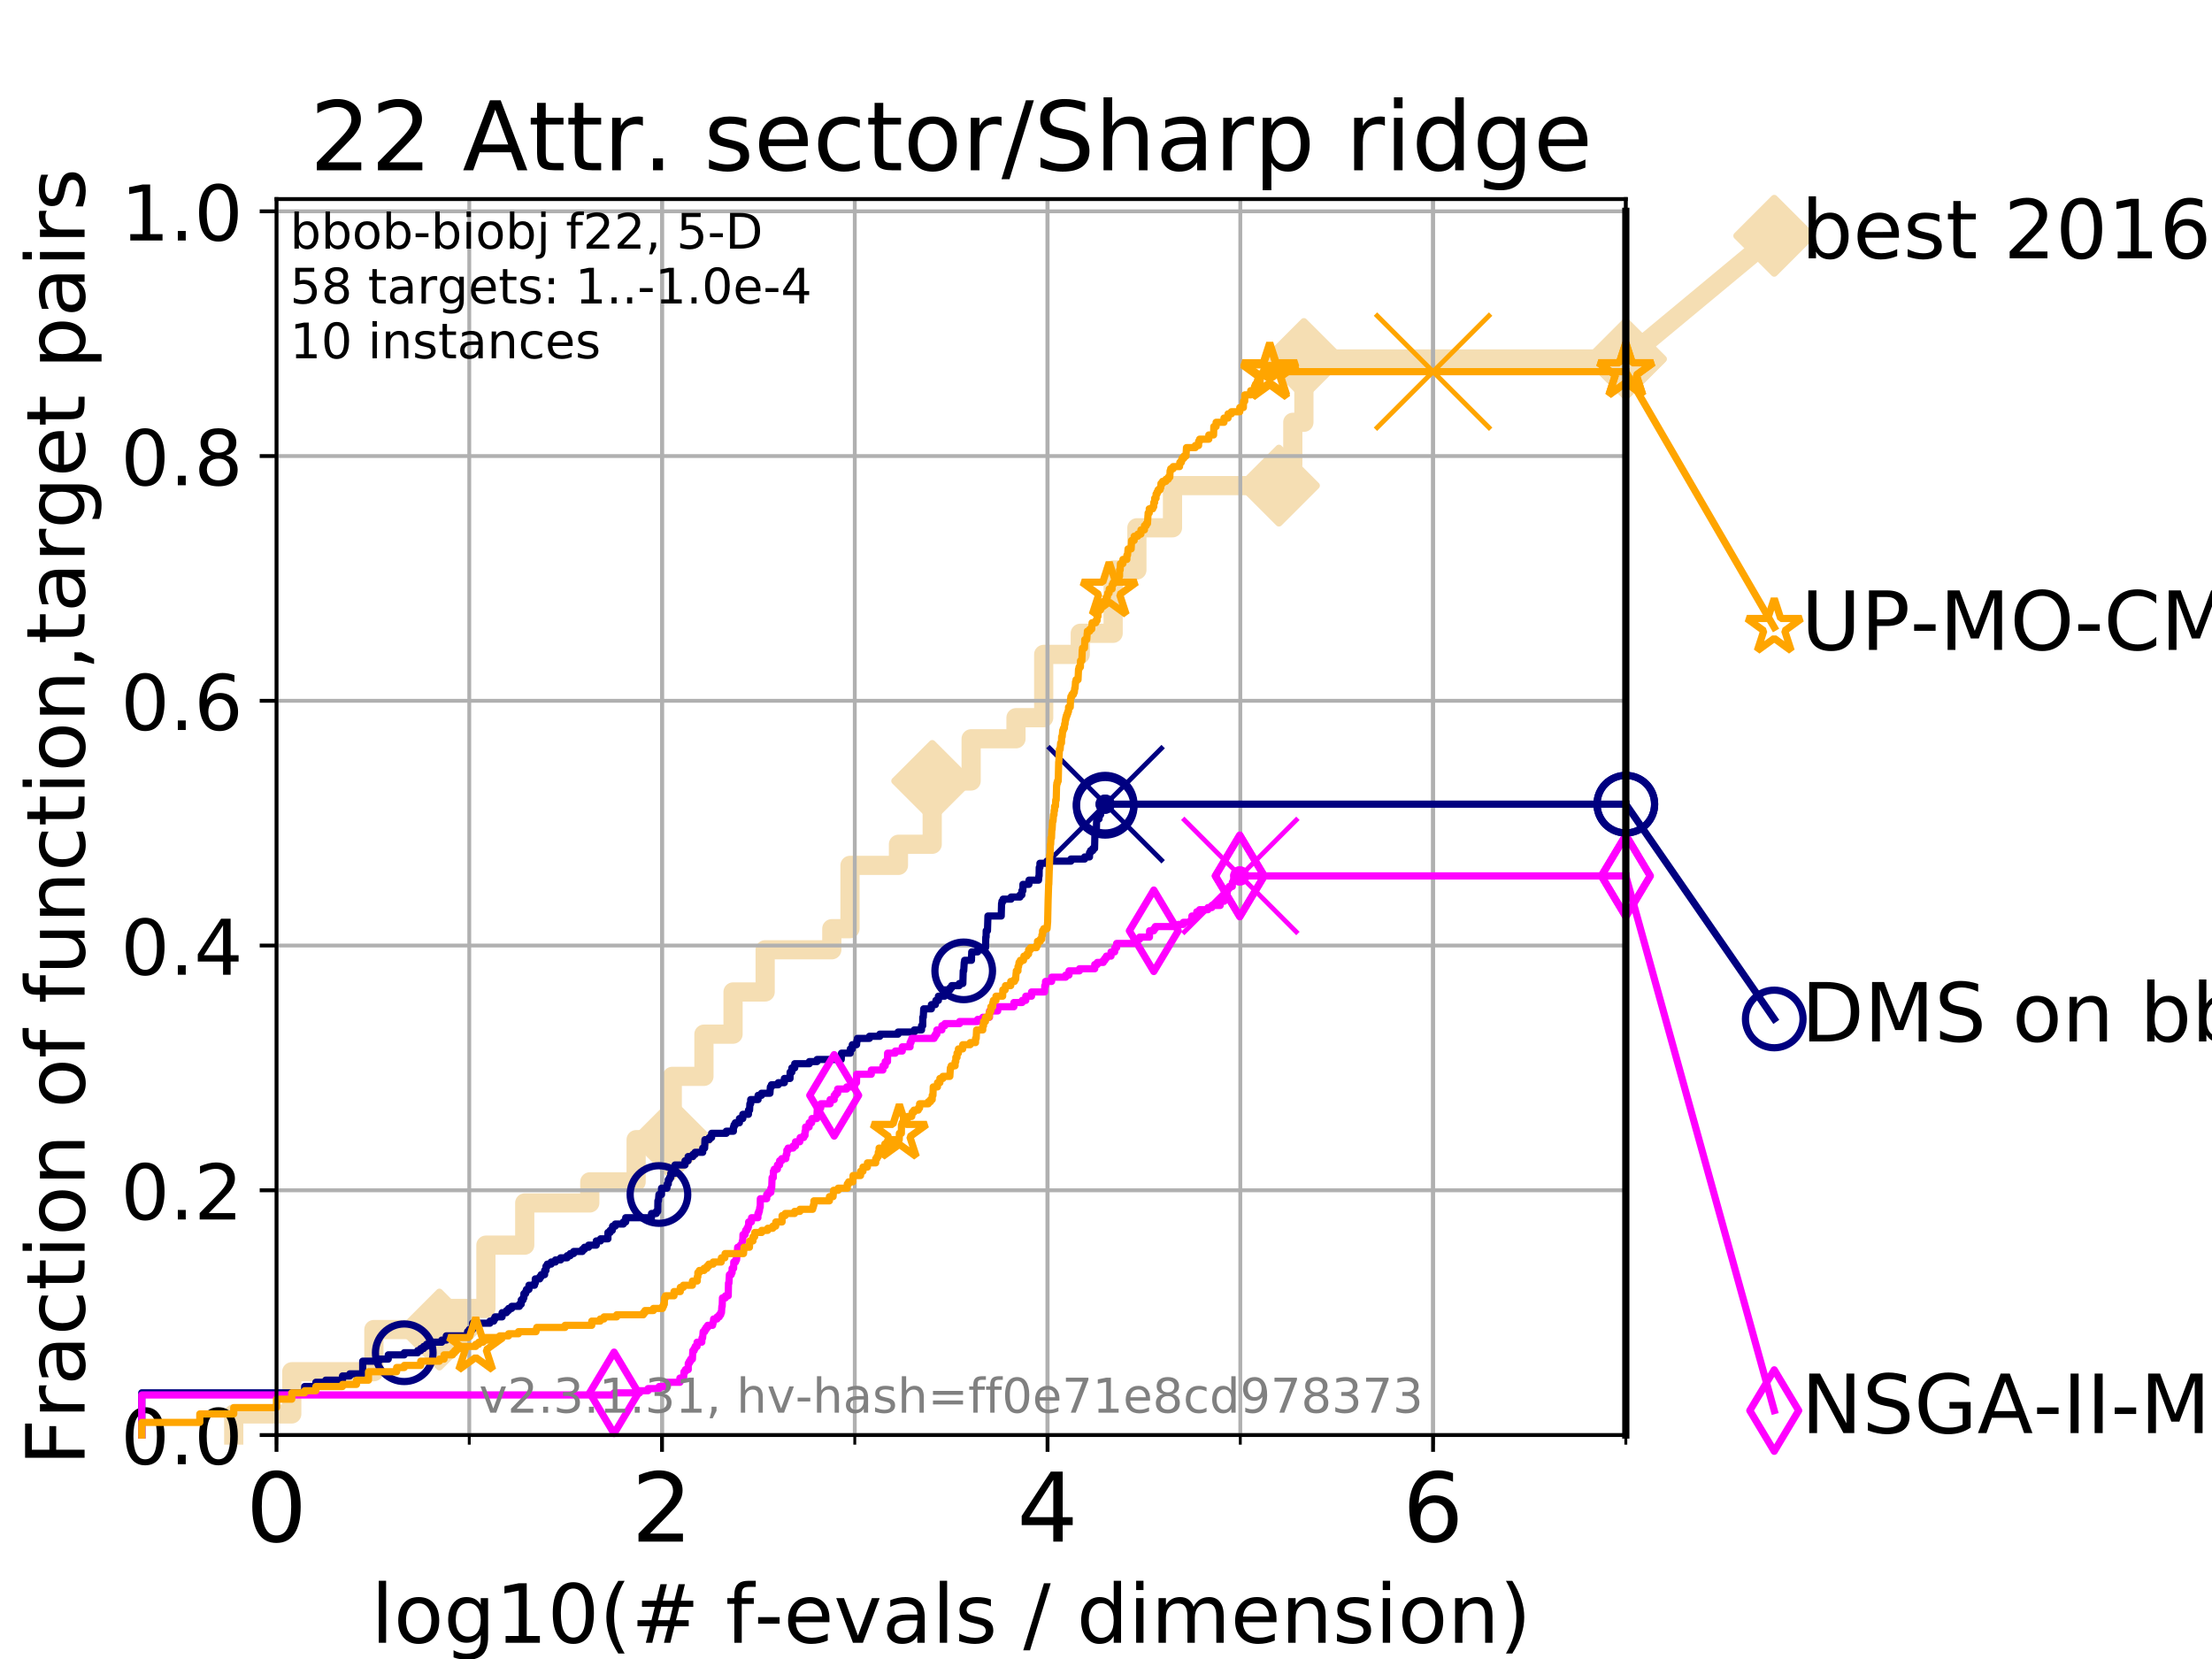 <?xml version="1.0" encoding="utf-8" standalone="no"?>
<!DOCTYPE svg PUBLIC "-//W3C//DTD SVG 1.1//EN"
  "http://www.w3.org/Graphics/SVG/1.1/DTD/svg11.dtd">
<!-- Created with matplotlib (https://matplotlib.org/) -->
<svg height="345.6pt" version="1.1" viewBox="0 0 460.8 345.6" width="460.8pt" xmlns="http://www.w3.org/2000/svg" xmlns:xlink="http://www.w3.org/1999/xlink">
 <defs>
  <style type="text/css">
*{stroke-linecap:butt;stroke-linejoin:round;}
  </style>
 </defs>
 <g id="figure_1">
  <g id="patch_1">
   <path d="M 0 345.6 
L 460.8 345.6 
L 460.8 0 
L 0 0 
z
" style="fill:#ffffff;"/>
  </g>
  <g id="axes_1">
   <g id="patch_2">
    <path d="M 57.6 298.944 
L 338.688 298.944 
L 338.688 41.472 
L 57.6 41.472 
z
" style="fill:#ffffff;"/>
   </g>
   <g id="line2d_1">
    <path d="M 48.692 298.944 
L 48.692 294.549 
L 60.78 294.549 
L 60.78 285.758 
L 77.885 285.758 
L 77.885 276.968 
L 91.535 276.968 
L 91.535 272.573 
L 101.223 272.573 
L 101.223 259.387 
L 109.312 259.387 
L 109.312 250.597 
L 122.865 250.597 
L 122.865 246.201 
L 132.518 246.201 
L 132.518 237.411 
L 140.042 237.411 
L 140.042 224.225 
L 146.644 224.225 
L 146.644 215.435 
L 152.707 215.435 
L 152.707 206.644 
L 159.396 206.644 
L 159.396 197.854 
L 173.28 197.854 
L 173.28 193.459 
L 177.069 193.459 
L 177.069 180.273 
L 187.163 180.273 
L 187.163 175.878 
L 194.196 175.878 
L 194.196 162.692 
L 202.306 162.692 
L 202.306 153.902 
L 211.65 153.902 
L 211.65 149.507 
L 217.421 149.507 
L 217.421 136.321 
L 225.04 136.321 
L 225.04 131.926 
L 231.889 131.926 
L 231.889 118.74 
L 236.834 118.74 
L 236.834 109.95 
L 244.252 109.95 
L 244.252 101.159 
L 266.424 101.159 
L 266.424 96.764 
L 269.312 96.764 
L 269.312 87.973 
L 271.625 87.973 
L 271.625 74.788 
L 338.688 74.788 
" style="fill:none;stroke:#f5deb3;stroke-linecap:square;stroke-width:4;"/>
   </g>
   <g id="line2d_2">
    <defs>
     <path d="M 0 7.778 
L 7.778 0 
L 0 -7.778 
L -7.778 0 
z
" id="mda83ccfd78" style="stroke:#f5deb3;stroke-linejoin:miter;stroke-width:1.5;"/>
    </defs>
    <g>
     <use style="fill:#f5deb3;stroke:#f5deb3;stroke-linejoin:miter;stroke-width:1.5;" x="91.535" xlink:href="#mda83ccfd78" y="276.968"/>
     <use style="fill:#f5deb3;stroke:#f5deb3;stroke-linejoin:miter;stroke-width:1.5;" x="140.042" xlink:href="#mda83ccfd78" y="237.411"/>
     <use style="fill:#f5deb3;stroke:#f5deb3;stroke-linejoin:miter;stroke-width:1.5;" x="194.196" xlink:href="#mda83ccfd78" y="162.692"/>
     <use style="fill:#f5deb3;stroke:#f5deb3;stroke-linejoin:miter;stroke-width:1.5;" x="266.424" xlink:href="#mda83ccfd78" y="101.159"/>
     <use style="fill:#f5deb3;stroke:#f5deb3;stroke-linejoin:miter;stroke-width:1.5;" x="271.625" xlink:href="#mda83ccfd78" y="74.788"/>
     <use style="fill:#f5deb3;stroke:#f5deb3;stroke-linejoin:miter;stroke-width:1.5;" x="338.688" xlink:href="#mda83ccfd78" y="74.788"/>
    </g>
   </g>
   <g id="line2d_3">
    <path style="fill:none;stroke:#f5deb3;stroke-linecap:square;stroke-width:4;"/>
    <g/>
   </g>
   <g id="line2d_4">
    <path d="M 338.688 74.788 
L 369.608 49.12 
" style="fill:none;stroke:#f5deb3;stroke-linecap:square;stroke-width:4;"/>
    <g>
     <use style="fill:#f5deb3;stroke:#f5deb3;stroke-linejoin:miter;stroke-width:1.5;" x="338.688" xlink:href="#mda83ccfd78" y="74.788"/>
     <use style="fill:#f5deb3;stroke:#f5deb3;stroke-linejoin:miter;stroke-width:1.5;" x="369.608" xlink:href="#mda83ccfd78" y="49.12"/>
    </g>
   </g>
   <g id="matplotlib.axis_1">
    <g id="xtick_1">
     <g id="line2d_5">
      <path clip-path="url(#p5fa6aae26e)" d="M 57.6 298.944 
L 57.6 41.472 
" style="fill:none;stroke:#b0b0b0;stroke-linecap:square;stroke-width:0.8;"/>
     </g>
     <g id="line2d_6">
      <defs>
       <path d="M 0 0 
L 0 3.5 
" id="m7d31855507" style="stroke:#000000;stroke-width:0.8;"/>
      </defs>
      <g>
       <use style="stroke:#000000;stroke-width:0.8;" x="57.6" xlink:href="#m7d31855507" y="298.944"/>
      </g>
     </g>
     <g id="text_1">
      <!-- 0 -->
      <defs>
       <path d="M 31.781 66.406 
Q 24.172 66.406 20.328 58.906 
Q 16.5 51.422 16.5 36.375 
Q 16.5 21.391 20.328 13.891 
Q 24.172 6.391 31.781 6.391 
Q 39.453 6.391 43.281 13.891 
Q 47.125 21.391 47.125 36.375 
Q 47.125 51.422 43.281 58.906 
Q 39.453 66.406 31.781 66.406 
z
M 31.781 74.219 
Q 44.047 74.219 50.516 64.516 
Q 56.984 54.828 56.984 36.375 
Q 56.984 17.969 50.516 8.266 
Q 44.047 -1.422 31.781 -1.422 
Q 19.531 -1.422 13.062 8.266 
Q 6.594 17.969 6.594 36.375 
Q 6.594 54.828 13.062 64.516 
Q 19.531 74.219 31.781 74.219 
z
" id="DejaVuSans-48"/>
      </defs>
      <g transform="translate(51.237 321.141)scale(0.2 -0.2)">
       <use xlink:href="#DejaVuSans-48"/>
      </g>
     </g>
    </g>
    <g id="xtick_2">
     <g id="line2d_7">
      <path clip-path="url(#p5fa6aae26e)" d="M 137.911 298.944 
L 137.911 41.472 
" style="fill:none;stroke:#b0b0b0;stroke-linecap:square;stroke-width:0.8;"/>
     </g>
     <g id="line2d_8">
      <g>
       <use style="stroke:#000000;stroke-width:0.8;" x="137.911" xlink:href="#m7d31855507" y="298.944"/>
      </g>
     </g>
     <g id="text_2">
      <!-- 2 -->
      <defs>
       <path d="M 19.188 8.297 
L 53.609 8.297 
L 53.609 0 
L 7.328 0 
L 7.328 8.297 
Q 12.938 14.109 22.625 23.891 
Q 32.328 33.688 34.812 36.531 
Q 39.547 41.844 41.422 45.531 
Q 43.312 49.219 43.312 52.781 
Q 43.312 58.594 39.234 62.25 
Q 35.156 65.922 28.609 65.922 
Q 23.969 65.922 18.812 64.312 
Q 13.672 62.703 7.812 59.422 
L 7.812 69.391 
Q 13.766 71.781 18.938 73 
Q 24.125 74.219 28.422 74.219 
Q 39.75 74.219 46.484 68.547 
Q 53.219 62.891 53.219 53.422 
Q 53.219 48.922 51.531 44.891 
Q 49.859 40.875 45.406 35.406 
Q 44.188 33.984 37.641 27.219 
Q 31.109 20.453 19.188 8.297 
z
" id="DejaVuSans-50"/>
      </defs>
      <g transform="translate(131.548 321.141)scale(0.2 -0.2)">
       <use xlink:href="#DejaVuSans-50"/>
      </g>
     </g>
    </g>
    <g id="xtick_3">
     <g id="line2d_9">
      <path clip-path="url(#p5fa6aae26e)" d="M 218.222 298.944 
L 218.222 41.472 
" style="fill:none;stroke:#b0b0b0;stroke-linecap:square;stroke-width:0.8;"/>
     </g>
     <g id="line2d_10">
      <g>
       <use style="stroke:#000000;stroke-width:0.8;" x="218.222" xlink:href="#m7d31855507" y="298.944"/>
      </g>
     </g>
     <g id="text_3">
      <!-- 4 -->
      <defs>
       <path d="M 37.797 64.312 
L 12.891 25.391 
L 37.797 25.391 
z
M 35.203 72.906 
L 47.609 72.906 
L 47.609 25.391 
L 58.016 25.391 
L 58.016 17.188 
L 47.609 17.188 
L 47.609 0 
L 37.797 0 
L 37.797 17.188 
L 4.891 17.188 
L 4.891 26.703 
z
" id="DejaVuSans-52"/>
      </defs>
      <g transform="translate(211.859 321.141)scale(0.2 -0.2)">
       <use xlink:href="#DejaVuSans-52"/>
      </g>
     </g>
    </g>
    <g id="xtick_4">
     <g id="line2d_11">
      <path clip-path="url(#p5fa6aae26e)" d="M 298.533 298.944 
L 298.533 41.472 
" style="fill:none;stroke:#b0b0b0;stroke-linecap:square;stroke-width:0.8;"/>
     </g>
     <g id="line2d_12">
      <g>
       <use style="stroke:#000000;stroke-width:0.8;" x="298.533" xlink:href="#m7d31855507" y="298.944"/>
      </g>
     </g>
     <g id="text_4">
      <!-- 6 -->
      <defs>
       <path d="M 33.016 40.375 
Q 26.375 40.375 22.484 35.828 
Q 18.609 31.297 18.609 23.391 
Q 18.609 15.531 22.484 10.953 
Q 26.375 6.391 33.016 6.391 
Q 39.656 6.391 43.531 10.953 
Q 47.406 15.531 47.406 23.391 
Q 47.406 31.297 43.531 35.828 
Q 39.656 40.375 33.016 40.375 
z
M 52.594 71.297 
L 52.594 62.312 
Q 48.875 64.062 45.094 64.984 
Q 41.312 65.922 37.594 65.922 
Q 27.828 65.922 22.672 59.328 
Q 17.531 52.734 16.797 39.406 
Q 19.672 43.656 24.016 45.922 
Q 28.375 48.188 33.594 48.188 
Q 44.578 48.188 50.953 41.516 
Q 57.328 34.859 57.328 23.391 
Q 57.328 12.156 50.688 5.359 
Q 44.047 -1.422 33.016 -1.422 
Q 20.359 -1.422 13.672 8.266 
Q 6.984 17.969 6.984 36.375 
Q 6.984 53.656 15.188 63.938 
Q 23.391 74.219 37.203 74.219 
Q 40.922 74.219 44.703 73.484 
Q 48.484 72.75 52.594 71.297 
z
" id="DejaVuSans-54"/>
      </defs>
      <g transform="translate(292.17 321.141)scale(0.2 -0.2)">
       <use xlink:href="#DejaVuSans-54"/>
      </g>
     </g>
    </g>
    <g id="xtick_5">
     <g id="line2d_13">
      <path clip-path="url(#p5fa6aae26e)" d="M 57.6 298.944 
L 57.6 41.472 
" style="fill:none;stroke:#b0b0b0;stroke-linecap:square;stroke-width:0.8;"/>
     </g>
     <g id="line2d_14">
      <defs>
       <path d="M 0 0 
L 0 2 
" id="m8866a9724a" style="stroke:#000000;stroke-width:0.6;"/>
      </defs>
      <g>
       <use style="stroke:#000000;stroke-width:0.6;" x="57.6" xlink:href="#m8866a9724a" y="298.944"/>
      </g>
     </g>
    </g>
    <g id="xtick_6">
     <g id="line2d_15">
      <path clip-path="url(#p5fa6aae26e)" d="M 97.755 298.944 
L 97.755 41.472 
" style="fill:none;stroke:#b0b0b0;stroke-linecap:square;stroke-width:0.8;"/>
     </g>
     <g id="line2d_16">
      <g>
       <use style="stroke:#000000;stroke-width:0.6;" x="97.755" xlink:href="#m8866a9724a" y="298.944"/>
      </g>
     </g>
    </g>
    <g id="xtick_7">
     <g id="line2d_17">
      <path clip-path="url(#p5fa6aae26e)" d="M 137.911 298.944 
L 137.911 41.472 
" style="fill:none;stroke:#b0b0b0;stroke-linecap:square;stroke-width:0.8;"/>
     </g>
     <g id="line2d_18">
      <g>
       <use style="stroke:#000000;stroke-width:0.6;" x="137.911" xlink:href="#m8866a9724a" y="298.944"/>
      </g>
     </g>
    </g>
    <g id="xtick_8">
     <g id="line2d_19">
      <path clip-path="url(#p5fa6aae26e)" d="M 178.066 298.944 
L 178.066 41.472 
" style="fill:none;stroke:#b0b0b0;stroke-linecap:square;stroke-width:0.8;"/>
     </g>
     <g id="line2d_20">
      <g>
       <use style="stroke:#000000;stroke-width:0.6;" x="178.066" xlink:href="#m8866a9724a" y="298.944"/>
      </g>
     </g>
    </g>
    <g id="xtick_9">
     <g id="line2d_21">
      <path clip-path="url(#p5fa6aae26e)" d="M 218.222 298.944 
L 218.222 41.472 
" style="fill:none;stroke:#b0b0b0;stroke-linecap:square;stroke-width:0.8;"/>
     </g>
     <g id="line2d_22">
      <g>
       <use style="stroke:#000000;stroke-width:0.6;" x="218.222" xlink:href="#m8866a9724a" y="298.944"/>
      </g>
     </g>
    </g>
    <g id="xtick_10">
     <g id="line2d_23">
      <path clip-path="url(#p5fa6aae26e)" d="M 258.377 298.944 
L 258.377 41.472 
" style="fill:none;stroke:#b0b0b0;stroke-linecap:square;stroke-width:0.8;"/>
     </g>
     <g id="line2d_24">
      <g>
       <use style="stroke:#000000;stroke-width:0.6;" x="258.377" xlink:href="#m8866a9724a" y="298.944"/>
      </g>
     </g>
    </g>
    <g id="xtick_11">
     <g id="line2d_25">
      <path clip-path="url(#p5fa6aae26e)" d="M 298.533 298.944 
L 298.533 41.472 
" style="fill:none;stroke:#b0b0b0;stroke-linecap:square;stroke-width:0.8;"/>
     </g>
     <g id="line2d_26">
      <g>
       <use style="stroke:#000000;stroke-width:0.6;" x="298.533" xlink:href="#m8866a9724a" y="298.944"/>
      </g>
     </g>
    </g>
    <g id="xtick_12">
     <g id="line2d_27">
      <path clip-path="url(#p5fa6aae26e)" d="M 338.688 298.944 
L 338.688 41.472 
" style="fill:none;stroke:#b0b0b0;stroke-linecap:square;stroke-width:0.8;"/>
     </g>
     <g id="line2d_28">
      <g>
       <use style="stroke:#000000;stroke-width:0.6;" x="338.688" xlink:href="#m8866a9724a" y="298.944"/>
      </g>
     </g>
    </g>
    <g id="text_5">
     <!-- log10(# f-evals / dimension) -->
     <defs>
      <path d="M 9.422 75.984 
L 18.406 75.984 
L 18.406 0 
L 9.422 0 
z
" id="DejaVuSans-108"/>
      <path d="M 30.609 48.391 
Q 23.391 48.391 19.188 42.75 
Q 14.984 37.109 14.984 27.297 
Q 14.984 17.484 19.156 11.844 
Q 23.344 6.203 30.609 6.203 
Q 37.797 6.203 41.984 11.859 
Q 46.188 17.531 46.188 27.297 
Q 46.188 37.016 41.984 42.703 
Q 37.797 48.391 30.609 48.391 
z
M 30.609 56 
Q 42.328 56 49.016 48.375 
Q 55.719 40.766 55.719 27.297 
Q 55.719 13.875 49.016 6.219 
Q 42.328 -1.422 30.609 -1.422 
Q 18.844 -1.422 12.172 6.219 
Q 5.516 13.875 5.516 27.297 
Q 5.516 40.766 12.172 48.375 
Q 18.844 56 30.609 56 
z
" id="DejaVuSans-111"/>
      <path d="M 45.406 27.984 
Q 45.406 37.75 41.375 43.109 
Q 37.359 48.484 30.078 48.484 
Q 22.859 48.484 18.828 43.109 
Q 14.797 37.75 14.797 27.984 
Q 14.797 18.266 18.828 12.891 
Q 22.859 7.516 30.078 7.516 
Q 37.359 7.516 41.375 12.891 
Q 45.406 18.266 45.406 27.984 
z
M 54.391 6.781 
Q 54.391 -7.172 48.188 -13.984 
Q 42 -20.797 29.203 -20.797 
Q 24.469 -20.797 20.266 -20.094 
Q 16.062 -19.391 12.109 -17.922 
L 12.109 -9.188 
Q 16.062 -11.328 19.922 -12.344 
Q 23.781 -13.375 27.781 -13.375 
Q 36.625 -13.375 41.016 -8.766 
Q 45.406 -4.156 45.406 5.172 
L 45.406 9.625 
Q 42.625 4.781 38.281 2.391 
Q 33.938 0 27.875 0 
Q 17.828 0 11.672 7.656 
Q 5.516 15.328 5.516 27.984 
Q 5.516 40.672 11.672 48.328 
Q 17.828 56 27.875 56 
Q 33.938 56 38.281 53.609 
Q 42.625 51.219 45.406 46.391 
L 45.406 54.688 
L 54.391 54.688 
z
" id="DejaVuSans-103"/>
      <path d="M 12.406 8.297 
L 28.516 8.297 
L 28.516 63.922 
L 10.984 60.406 
L 10.984 69.391 
L 28.422 72.906 
L 38.281 72.906 
L 38.281 8.297 
L 54.391 8.297 
L 54.391 0 
L 12.406 0 
z
" id="DejaVuSans-49"/>
      <path d="M 31 75.875 
Q 24.469 64.656 21.281 53.656 
Q 18.109 42.672 18.109 31.391 
Q 18.109 20.125 21.312 9.062 
Q 24.516 -2 31 -13.188 
L 23.188 -13.188 
Q 15.875 -1.703 12.234 9.375 
Q 8.594 20.453 8.594 31.391 
Q 8.594 42.281 12.203 53.312 
Q 15.828 64.359 23.188 75.875 
z
" id="DejaVuSans-40"/>
      <path d="M 51.125 44 
L 36.922 44 
L 32.812 27.688 
L 47.125 27.688 
z
M 43.797 71.781 
L 38.719 51.516 
L 52.984 51.516 
L 58.109 71.781 
L 65.922 71.781 
L 60.891 51.516 
L 76.125 51.516 
L 76.125 44 
L 58.984 44 
L 54.984 27.688 
L 70.516 27.688 
L 70.516 20.219 
L 53.078 20.219 
L 48 0 
L 40.188 0 
L 45.219 20.219 
L 30.906 20.219 
L 25.875 0 
L 18.016 0 
L 23.094 20.219 
L 7.719 20.219 
L 7.719 27.688 
L 24.906 27.688 
L 29 44 
L 13.281 44 
L 13.281 51.516 
L 30.906 51.516 
L 35.891 71.781 
z
" id="DejaVuSans-35"/>
      <path id="DejaVuSans-32"/>
      <path d="M 37.109 75.984 
L 37.109 68.5 
L 28.516 68.5 
Q 23.688 68.5 21.797 66.547 
Q 19.922 64.594 19.922 59.516 
L 19.922 54.688 
L 34.719 54.688 
L 34.719 47.703 
L 19.922 47.703 
L 19.922 0 
L 10.891 0 
L 10.891 47.703 
L 2.297 47.703 
L 2.297 54.688 
L 10.891 54.688 
L 10.891 58.5 
Q 10.891 67.625 15.141 71.797 
Q 19.391 75.984 28.609 75.984 
z
" id="DejaVuSans-102"/>
      <path d="M 4.891 31.391 
L 31.203 31.391 
L 31.203 23.391 
L 4.891 23.391 
z
" id="DejaVuSans-45"/>
      <path d="M 56.203 29.594 
L 56.203 25.203 
L 14.891 25.203 
Q 15.484 15.922 20.484 11.062 
Q 25.484 6.203 34.422 6.203 
Q 39.594 6.203 44.453 7.469 
Q 49.312 8.734 54.109 11.281 
L 54.109 2.781 
Q 49.266 0.734 44.188 -0.344 
Q 39.109 -1.422 33.891 -1.422 
Q 20.797 -1.422 13.156 6.188 
Q 5.516 13.812 5.516 26.812 
Q 5.516 40.234 12.766 48.109 
Q 20.016 56 32.328 56 
Q 43.359 56 49.781 48.891 
Q 56.203 41.797 56.203 29.594 
z
M 47.219 32.234 
Q 47.125 39.594 43.094 43.984 
Q 39.062 48.391 32.422 48.391 
Q 24.906 48.391 20.391 44.141 
Q 15.875 39.891 15.188 32.172 
z
" id="DejaVuSans-101"/>
      <path d="M 2.984 54.688 
L 12.5 54.688 
L 29.594 8.797 
L 46.688 54.688 
L 56.203 54.688 
L 35.688 0 
L 23.484 0 
z
" id="DejaVuSans-118"/>
      <path d="M 34.281 27.484 
Q 23.391 27.484 19.188 25 
Q 14.984 22.516 14.984 16.5 
Q 14.984 11.719 18.141 8.906 
Q 21.297 6.109 26.703 6.109 
Q 34.188 6.109 38.703 11.406 
Q 43.219 16.703 43.219 25.484 
L 43.219 27.484 
z
M 52.203 31.203 
L 52.203 0 
L 43.219 0 
L 43.219 8.297 
Q 40.141 3.328 35.547 0.953 
Q 30.953 -1.422 24.312 -1.422 
Q 15.922 -1.422 10.953 3.297 
Q 6 8.016 6 15.922 
Q 6 25.141 12.172 29.828 
Q 18.359 34.516 30.609 34.516 
L 43.219 34.516 
L 43.219 35.406 
Q 43.219 41.609 39.141 45 
Q 35.062 48.391 27.688 48.391 
Q 23 48.391 18.547 47.266 
Q 14.109 46.141 10.016 43.891 
L 10.016 52.203 
Q 14.938 54.109 19.578 55.047 
Q 24.219 56 28.609 56 
Q 40.484 56 46.344 49.844 
Q 52.203 43.703 52.203 31.203 
z
" id="DejaVuSans-97"/>
      <path d="M 44.281 53.078 
L 44.281 44.578 
Q 40.484 46.531 36.375 47.5 
Q 32.281 48.484 27.875 48.484 
Q 21.188 48.484 17.844 46.438 
Q 14.5 44.391 14.5 40.281 
Q 14.5 37.156 16.891 35.375 
Q 19.281 33.594 26.516 31.984 
L 29.594 31.297 
Q 39.156 29.25 43.188 25.516 
Q 47.219 21.781 47.219 15.094 
Q 47.219 7.469 41.188 3.016 
Q 35.156 -1.422 24.609 -1.422 
Q 20.219 -1.422 15.453 -0.562 
Q 10.688 0.297 5.422 2 
L 5.422 11.281 
Q 10.406 8.688 15.234 7.391 
Q 20.062 6.109 24.812 6.109 
Q 31.156 6.109 34.562 8.281 
Q 37.984 10.453 37.984 14.406 
Q 37.984 18.062 35.516 20.016 
Q 33.062 21.969 24.703 23.781 
L 21.578 24.516 
Q 13.234 26.266 9.516 29.906 
Q 5.812 33.547 5.812 39.891 
Q 5.812 47.609 11.281 51.797 
Q 16.75 56 26.812 56 
Q 31.781 56 36.172 55.266 
Q 40.578 54.547 44.281 53.078 
z
" id="DejaVuSans-115"/>
      <path d="M 25.391 72.906 
L 33.688 72.906 
L 8.297 -9.281 
L 0 -9.281 
z
" id="DejaVuSans-47"/>
      <path d="M 45.406 46.391 
L 45.406 75.984 
L 54.391 75.984 
L 54.391 0 
L 45.406 0 
L 45.406 8.203 
Q 42.578 3.328 38.25 0.953 
Q 33.938 -1.422 27.875 -1.422 
Q 17.969 -1.422 11.734 6.484 
Q 5.516 14.406 5.516 27.297 
Q 5.516 40.188 11.734 48.094 
Q 17.969 56 27.875 56 
Q 33.938 56 38.25 53.625 
Q 42.578 51.266 45.406 46.391 
z
M 14.797 27.297 
Q 14.797 17.391 18.875 11.75 
Q 22.953 6.109 30.078 6.109 
Q 37.203 6.109 41.297 11.75 
Q 45.406 17.391 45.406 27.297 
Q 45.406 37.203 41.297 42.844 
Q 37.203 48.484 30.078 48.484 
Q 22.953 48.484 18.875 42.844 
Q 14.797 37.203 14.797 27.297 
z
" id="DejaVuSans-100"/>
      <path d="M 9.422 54.688 
L 18.406 54.688 
L 18.406 0 
L 9.422 0 
z
M 9.422 75.984 
L 18.406 75.984 
L 18.406 64.594 
L 9.422 64.594 
z
" id="DejaVuSans-105"/>
      <path d="M 52 44.188 
Q 55.375 50.25 60.062 53.125 
Q 64.75 56 71.094 56 
Q 79.641 56 84.281 50.016 
Q 88.922 44.047 88.922 33.016 
L 88.922 0 
L 79.891 0 
L 79.891 32.719 
Q 79.891 40.578 77.094 44.375 
Q 74.312 48.188 68.609 48.188 
Q 61.625 48.188 57.562 43.547 
Q 53.516 38.922 53.516 30.906 
L 53.516 0 
L 44.484 0 
L 44.484 32.719 
Q 44.484 40.625 41.703 44.406 
Q 38.922 48.188 33.109 48.188 
Q 26.219 48.188 22.156 43.531 
Q 18.109 38.875 18.109 30.906 
L 18.109 0 
L 9.078 0 
L 9.078 54.688 
L 18.109 54.688 
L 18.109 46.188 
Q 21.188 51.219 25.484 53.609 
Q 29.781 56 35.688 56 
Q 41.656 56 45.828 52.969 
Q 50 49.953 52 44.188 
z
" id="DejaVuSans-109"/>
      <path d="M 54.891 33.016 
L 54.891 0 
L 45.906 0 
L 45.906 32.719 
Q 45.906 40.484 42.875 44.328 
Q 39.844 48.188 33.797 48.188 
Q 26.516 48.188 22.312 43.547 
Q 18.109 38.922 18.109 30.906 
L 18.109 0 
L 9.078 0 
L 9.078 54.688 
L 18.109 54.688 
L 18.109 46.188 
Q 21.344 51.125 25.703 53.562 
Q 30.078 56 35.797 56 
Q 45.219 56 50.047 50.172 
Q 54.891 44.344 54.891 33.016 
z
" id="DejaVuSans-110"/>
      <path d="M 8.016 75.875 
L 15.828 75.875 
Q 23.141 64.359 26.781 53.312 
Q 30.422 42.281 30.422 31.391 
Q 30.422 20.453 26.781 9.375 
Q 23.141 -1.703 15.828 -13.188 
L 8.016 -13.188 
Q 14.5 -2 17.703 9.062 
Q 20.906 20.125 20.906 31.391 
Q 20.906 42.672 17.703 53.656 
Q 14.5 64.656 8.016 75.875 
z
" id="DejaVuSans-41"/>
     </defs>
     <g transform="translate(77.303 342.218)scale(0.17 -0.17)">
      <use xlink:href="#DejaVuSans-108"/>
      <use x="27.783" xlink:href="#DejaVuSans-111"/>
      <use x="88.965" xlink:href="#DejaVuSans-103"/>
      <use x="152.441" xlink:href="#DejaVuSans-49"/>
      <use x="216.064" xlink:href="#DejaVuSans-48"/>
      <use x="279.688" xlink:href="#DejaVuSans-40"/>
      <use x="318.701" xlink:href="#DejaVuSans-35"/>
      <use x="402.49" xlink:href="#DejaVuSans-32"/>
      <use x="434.277" xlink:href="#DejaVuSans-102"/>
      <use x="469.404" xlink:href="#DejaVuSans-45"/>
      <use x="505.488" xlink:href="#DejaVuSans-101"/>
      <use x="567.012" xlink:href="#DejaVuSans-118"/>
      <use x="626.191" xlink:href="#DejaVuSans-97"/>
      <use x="687.471" xlink:href="#DejaVuSans-108"/>
      <use x="715.254" xlink:href="#DejaVuSans-115"/>
      <use x="767.354" xlink:href="#DejaVuSans-32"/>
      <use x="799.141" xlink:href="#DejaVuSans-47"/>
      <use x="832.832" xlink:href="#DejaVuSans-32"/>
      <use x="864.619" xlink:href="#DejaVuSans-100"/>
      <use x="928.096" xlink:href="#DejaVuSans-105"/>
      <use x="955.879" xlink:href="#DejaVuSans-109"/>
      <use x="1053.291" xlink:href="#DejaVuSans-101"/>
      <use x="1114.814" xlink:href="#DejaVuSans-110"/>
      <use x="1178.193" xlink:href="#DejaVuSans-115"/>
      <use x="1230.293" xlink:href="#DejaVuSans-105"/>
      <use x="1258.076" xlink:href="#DejaVuSans-111"/>
      <use x="1319.258" xlink:href="#DejaVuSans-110"/>
      <use x="1382.637" xlink:href="#DejaVuSans-41"/>
     </g>
    </g>
   </g>
   <g id="matplotlib.axis_2">
    <g id="ytick_1">
     <g id="line2d_29">
      <path clip-path="url(#p5fa6aae26e)" d="M 57.6 298.944 
L 338.688 298.944 
" style="fill:none;stroke:#b0b0b0;stroke-linecap:square;stroke-width:0.8;"/>
     </g>
     <g id="line2d_30">
      <defs>
       <path d="M 0 0 
L -3.5 0 
" id="m5e3f459282" style="stroke:#000000;stroke-width:0.8;"/>
      </defs>
      <g>
       <use style="stroke:#000000;stroke-width:0.8;" x="57.6" xlink:href="#m5e3f459282" y="298.944"/>
      </g>
     </g>
     <g id="text_6">
      <!-- 0.0 -->
      <defs>
       <path d="M 10.688 12.406 
L 21 12.406 
L 21 0 
L 10.688 0 
z
" id="DejaVuSans-46"/>
      </defs>
      <g transform="translate(25.155 305.023)scale(0.16 -0.16)">
       <use xlink:href="#DejaVuSans-48"/>
       <use x="63.623" xlink:href="#DejaVuSans-46"/>
       <use x="95.41" xlink:href="#DejaVuSans-48"/>
      </g>
     </g>
    </g>
    <g id="ytick_2">
     <g id="line2d_31">
      <path clip-path="url(#p5fa6aae26e)" d="M 57.6 247.959 
L 338.688 247.959 
" style="fill:none;stroke:#b0b0b0;stroke-linecap:square;stroke-width:0.8;"/>
     </g>
     <g id="line2d_32">
      <g>
       <use style="stroke:#000000;stroke-width:0.8;" x="57.6" xlink:href="#m5e3f459282" y="247.959"/>
      </g>
     </g>
     <g id="text_7">
      <!-- 0.2 -->
      <g transform="translate(25.155 254.038)scale(0.16 -0.16)">
       <use xlink:href="#DejaVuSans-48"/>
       <use x="63.623" xlink:href="#DejaVuSans-46"/>
       <use x="95.41" xlink:href="#DejaVuSans-50"/>
      </g>
     </g>
    </g>
    <g id="ytick_3">
     <g id="line2d_33">
      <path clip-path="url(#p5fa6aae26e)" d="M 57.6 196.975 
L 338.688 196.975 
" style="fill:none;stroke:#b0b0b0;stroke-linecap:square;stroke-width:0.8;"/>
     </g>
     <g id="line2d_34">
      <g>
       <use style="stroke:#000000;stroke-width:0.8;" x="57.6" xlink:href="#m5e3f459282" y="196.975"/>
      </g>
     </g>
     <g id="text_8">
      <!-- 0.4 -->
      <g transform="translate(25.155 203.054)scale(0.16 -0.16)">
       <use xlink:href="#DejaVuSans-48"/>
       <use x="63.623" xlink:href="#DejaVuSans-46"/>
       <use x="95.41" xlink:href="#DejaVuSans-52"/>
      </g>
     </g>
    </g>
    <g id="ytick_4">
     <g id="line2d_35">
      <path clip-path="url(#p5fa6aae26e)" d="M 57.6 145.99 
L 338.688 145.99 
" style="fill:none;stroke:#b0b0b0;stroke-linecap:square;stroke-width:0.8;"/>
     </g>
     <g id="line2d_36">
      <g>
       <use style="stroke:#000000;stroke-width:0.8;" x="57.6" xlink:href="#m5e3f459282" y="145.99"/>
      </g>
     </g>
     <g id="text_9">
      <!-- 0.6 -->
      <g transform="translate(25.155 152.069)scale(0.16 -0.16)">
       <use xlink:href="#DejaVuSans-48"/>
       <use x="63.623" xlink:href="#DejaVuSans-46"/>
       <use x="95.41" xlink:href="#DejaVuSans-54"/>
      </g>
     </g>
    </g>
    <g id="ytick_5">
     <g id="line2d_37">
      <path clip-path="url(#p5fa6aae26e)" d="M 57.6 95.006 
L 338.688 95.006 
" style="fill:none;stroke:#b0b0b0;stroke-linecap:square;stroke-width:0.8;"/>
     </g>
     <g id="line2d_38">
      <g>
       <use style="stroke:#000000;stroke-width:0.8;" x="57.6" xlink:href="#m5e3f459282" y="95.006"/>
      </g>
     </g>
     <g id="text_10">
      <!-- 0.8 -->
      <defs>
       <path d="M 31.781 34.625 
Q 24.75 34.625 20.719 30.859 
Q 16.703 27.094 16.703 20.516 
Q 16.703 13.922 20.719 10.156 
Q 24.75 6.391 31.781 6.391 
Q 38.812 6.391 42.859 10.172 
Q 46.922 13.969 46.922 20.516 
Q 46.922 27.094 42.891 30.859 
Q 38.875 34.625 31.781 34.625 
z
M 21.922 38.812 
Q 15.578 40.375 12.031 44.719 
Q 8.5 49.078 8.5 55.328 
Q 8.5 64.062 14.719 69.141 
Q 20.953 74.219 31.781 74.219 
Q 42.672 74.219 48.875 69.141 
Q 55.078 64.062 55.078 55.328 
Q 55.078 49.078 51.531 44.719 
Q 48 40.375 41.703 38.812 
Q 48.828 37.156 52.797 32.312 
Q 56.781 27.484 56.781 20.516 
Q 56.781 9.906 50.312 4.234 
Q 43.844 -1.422 31.781 -1.422 
Q 19.734 -1.422 13.25 4.234 
Q 6.781 9.906 6.781 20.516 
Q 6.781 27.484 10.781 32.312 
Q 14.797 37.156 21.922 38.812 
z
M 18.312 54.391 
Q 18.312 48.734 21.844 45.562 
Q 25.391 42.391 31.781 42.391 
Q 38.141 42.391 41.719 45.562 
Q 45.312 48.734 45.312 54.391 
Q 45.312 60.062 41.719 63.234 
Q 38.141 66.406 31.781 66.406 
Q 25.391 66.406 21.844 63.234 
Q 18.312 60.062 18.312 54.391 
z
" id="DejaVuSans-56"/>
      </defs>
      <g transform="translate(25.155 101.085)scale(0.16 -0.16)">
       <use xlink:href="#DejaVuSans-48"/>
       <use x="63.623" xlink:href="#DejaVuSans-46"/>
       <use x="95.41" xlink:href="#DejaVuSans-56"/>
      </g>
     </g>
    </g>
    <g id="ytick_6">
     <g id="line2d_39">
      <path clip-path="url(#p5fa6aae26e)" d="M 57.6 44.021 
L 338.688 44.021 
" style="fill:none;stroke:#b0b0b0;stroke-linecap:square;stroke-width:0.8;"/>
     </g>
     <g id="line2d_40">
      <g>
       <use style="stroke:#000000;stroke-width:0.8;" x="57.6" xlink:href="#m5e3f459282" y="44.021"/>
      </g>
     </g>
     <g id="text_11">
      <!-- 1.0 -->
      <g transform="translate(25.155 50.1)scale(0.16 -0.16)">
       <use xlink:href="#DejaVuSans-49"/>
       <use x="63.623" xlink:href="#DejaVuSans-46"/>
       <use x="95.41" xlink:href="#DejaVuSans-48"/>
      </g>
     </g>
    </g>
    <g id="text_12">
     <!-- Fraction of function,target pairs -->
     <defs>
      <path d="M 9.812 72.906 
L 51.703 72.906 
L 51.703 64.594 
L 19.672 64.594 
L 19.672 43.109 
L 48.578 43.109 
L 48.578 34.812 
L 19.672 34.812 
L 19.672 0 
L 9.812 0 
z
" id="DejaVuSans-70"/>
      <path d="M 41.109 46.297 
Q 39.594 47.172 37.812 47.578 
Q 36.031 48 33.891 48 
Q 26.266 48 22.188 43.047 
Q 18.109 38.094 18.109 28.812 
L 18.109 0 
L 9.078 0 
L 9.078 54.688 
L 18.109 54.688 
L 18.109 46.188 
Q 20.953 51.172 25.484 53.578 
Q 30.031 56 36.531 56 
Q 37.453 56 38.578 55.875 
Q 39.703 55.766 41.062 55.516 
z
" id="DejaVuSans-114"/>
      <path d="M 48.781 52.594 
L 48.781 44.188 
Q 44.969 46.297 41.141 47.344 
Q 37.312 48.391 33.406 48.391 
Q 24.656 48.391 19.812 42.844 
Q 14.984 37.312 14.984 27.297 
Q 14.984 17.281 19.812 11.734 
Q 24.656 6.203 33.406 6.203 
Q 37.312 6.203 41.141 7.25 
Q 44.969 8.297 48.781 10.406 
L 48.781 2.094 
Q 45.016 0.344 40.984 -0.531 
Q 36.969 -1.422 32.422 -1.422 
Q 20.062 -1.422 12.781 6.344 
Q 5.516 14.109 5.516 27.297 
Q 5.516 40.672 12.859 48.328 
Q 20.219 56 33.016 56 
Q 37.156 56 41.109 55.141 
Q 45.062 54.297 48.781 52.594 
z
" id="DejaVuSans-99"/>
      <path d="M 18.312 70.219 
L 18.312 54.688 
L 36.812 54.688 
L 36.812 47.703 
L 18.312 47.703 
L 18.312 18.016 
Q 18.312 11.328 20.141 9.422 
Q 21.969 7.516 27.594 7.516 
L 36.812 7.516 
L 36.812 0 
L 27.594 0 
Q 17.188 0 13.234 3.875 
Q 9.281 7.766 9.281 18.016 
L 9.281 47.703 
L 2.688 47.703 
L 2.688 54.688 
L 9.281 54.688 
L 9.281 70.219 
z
" id="DejaVuSans-116"/>
      <path d="M 8.5 21.578 
L 8.5 54.688 
L 17.484 54.688 
L 17.484 21.922 
Q 17.484 14.156 20.5 10.266 
Q 23.531 6.391 29.594 6.391 
Q 36.859 6.391 41.078 11.031 
Q 45.312 15.672 45.312 23.688 
L 45.312 54.688 
L 54.297 54.688 
L 54.297 0 
L 45.312 0 
L 45.312 8.406 
Q 42.047 3.422 37.719 1 
Q 33.406 -1.422 27.688 -1.422 
Q 18.266 -1.422 13.375 4.438 
Q 8.5 10.297 8.5 21.578 
z
M 31.109 56 
z
" id="DejaVuSans-117"/>
      <path d="M 11.719 12.406 
L 22.016 12.406 
L 22.016 4 
L 14.016 -11.625 
L 7.719 -11.625 
L 11.719 4 
z
" id="DejaVuSans-44"/>
      <path d="M 18.109 8.203 
L 18.109 -20.797 
L 9.078 -20.797 
L 9.078 54.688 
L 18.109 54.688 
L 18.109 46.391 
Q 20.953 51.266 25.266 53.625 
Q 29.594 56 35.594 56 
Q 45.562 56 51.781 48.094 
Q 58.016 40.188 58.016 27.297 
Q 58.016 14.406 51.781 6.484 
Q 45.562 -1.422 35.594 -1.422 
Q 29.594 -1.422 25.266 0.953 
Q 20.953 3.328 18.109 8.203 
z
M 48.688 27.297 
Q 48.688 37.203 44.609 42.844 
Q 40.531 48.484 33.406 48.484 
Q 26.266 48.484 22.188 42.844 
Q 18.109 37.203 18.109 27.297 
Q 18.109 17.391 22.188 11.75 
Q 26.266 6.109 33.406 6.109 
Q 40.531 6.109 44.609 11.75 
Q 48.688 17.391 48.688 27.297 
z
" id="DejaVuSans-112"/>
     </defs>
     <g transform="translate(17.62 305.347)rotate(-90)scale(0.17 -0.17)">
      <use xlink:href="#DejaVuSans-70"/>
      <use x="57.41" xlink:href="#DejaVuSans-114"/>
      <use x="98.523" xlink:href="#DejaVuSans-97"/>
      <use x="159.803" xlink:href="#DejaVuSans-99"/>
      <use x="214.783" xlink:href="#DejaVuSans-116"/>
      <use x="253.992" xlink:href="#DejaVuSans-105"/>
      <use x="281.775" xlink:href="#DejaVuSans-111"/>
      <use x="342.957" xlink:href="#DejaVuSans-110"/>
      <use x="406.336" xlink:href="#DejaVuSans-32"/>
      <use x="438.123" xlink:href="#DejaVuSans-111"/>
      <use x="499.305" xlink:href="#DejaVuSans-102"/>
      <use x="534.51" xlink:href="#DejaVuSans-32"/>
      <use x="566.297" xlink:href="#DejaVuSans-102"/>
      <use x="601.502" xlink:href="#DejaVuSans-117"/>
      <use x="664.881" xlink:href="#DejaVuSans-110"/>
      <use x="728.26" xlink:href="#DejaVuSans-99"/>
      <use x="783.24" xlink:href="#DejaVuSans-116"/>
      <use x="822.449" xlink:href="#DejaVuSans-105"/>
      <use x="850.232" xlink:href="#DejaVuSans-111"/>
      <use x="911.414" xlink:href="#DejaVuSans-110"/>
      <use x="974.793" xlink:href="#DejaVuSans-44"/>
      <use x="1006.58" xlink:href="#DejaVuSans-116"/>
      <use x="1045.789" xlink:href="#DejaVuSans-97"/>
      <use x="1107.068" xlink:href="#DejaVuSans-114"/>
      <use x="1148.166" xlink:href="#DejaVuSans-103"/>
      <use x="1211.643" xlink:href="#DejaVuSans-101"/>
      <use x="1273.166" xlink:href="#DejaVuSans-116"/>
      <use x="1312.375" xlink:href="#DejaVuSans-32"/>
      <use x="1344.162" xlink:href="#DejaVuSans-112"/>
      <use x="1407.639" xlink:href="#DejaVuSans-97"/>
      <use x="1468.918" xlink:href="#DejaVuSans-105"/>
      <use x="1496.701" xlink:href="#DejaVuSans-114"/>
      <use x="1537.814" xlink:href="#DejaVuSans-115"/>
     </g>
    </g>
   </g>
   <g id="line2d_41">
    <defs>
     <path d="M 0 1.5 
C 0.398 1.5 0.779 1.342 1.061 1.061 
C 1.342 0.779 1.5 0.398 1.5 0 
C 1.5 -0.398 1.342 -0.779 1.061 -1.061 
C 0.779 -1.342 0.398 -1.5 0 -1.5 
C -0.398 -1.5 -0.779 -1.342 -1.061 -1.061 
C -1.342 -0.779 -1.5 -0.398 -1.5 0 
C -1.5 0.398 -1.342 0.779 -1.061 1.061 
C -0.779 1.342 -0.398 1.5 0 1.5 
z
" id="m10745eb11a" style="stroke:#f5deb3;"/>
    </defs>
    <g>
     <use style="fill:#f5deb3;stroke:#f5deb3;" x="271.625" xlink:href="#m10745eb11a" y="74.788"/>
     <use style="fill:#f5deb3;stroke:#f5deb3;" x="271.625" xlink:href="#m10745eb11a" y="74.788"/>
    </g>
   </g>
   <g id="line2d_42">
    <defs>
     <path d="M 0 1.5 
C 0.398 1.5 0.779 1.342 1.061 1.061 
C 1.342 0.779 1.5 0.398 1.5 0 
C 1.5 -0.398 1.342 -0.779 1.061 -1.061 
C 0.779 -1.342 0.398 -1.5 0 -1.5 
C -0.398 -1.5 -0.779 -1.342 -1.061 -1.061 
C -1.342 -0.779 -1.5 -0.398 -1.5 0 
C -1.5 0.398 -1.342 0.779 -1.061 1.061 
C -0.779 1.342 -0.398 1.5 0 1.5 
z
" id="m09d021ede9" style="stroke:#000080;"/>
    </defs>
    <g>
     <use style="fill:#000080;stroke:#000080;" x="230.224" xlink:href="#m09d021ede9" y="167.527"/>
     <use style="fill:#000080;stroke:#000080;" x="230.224" xlink:href="#m09d021ede9" y="167.527"/>
    </g>
   </g>
   <g id="line2d_43">
    <path d="M 29.533 298.944 
L 29.533 290.154 
L 63.468 290.154 
L 63.468 288.835 
L 65.797 288.835 
L 65.797 287.956 
L 67.851 287.956 
L 67.851 287.516 
L 71.35 287.516 
L 71.35 286.637 
L 72.868 286.637 
L 72.868 286.198 
L 75.556 286.198 
L 75.556 283.561 
L 78.942 283.561 
L 78.942 283.121 
L 80.881 283.121 
L 80.881 282.242 
L 84.213 282.242 
L 84.213 281.803 
L 87.01 281.803 
L 87.01 281.363 
L 87.644 281.363 
L 87.644 280.924 
L 88.256 280.924 
L 88.256 280.484 
L 88.847 280.484 
L 88.847 280.045 
L 89.419 280.045 
L 89.419 279.605 
L 92.027 279.605 
L 92.027 279.166 
L 92.969 279.166 
L 92.969 278.286 
L 97.403 278.286 
L 97.403 277.407 
L 97.755 277.407 
L 97.755 276.968 
L 98.439 276.968 
L 98.439 275.649 
L 102.06 275.649 
L 102.06 275.21 
L 102.859 275.21 
L 102.859 274.77 
L 103.118 274.77 
L 103.118 274.331 
L 104.592 274.331 
L 104.592 273.452 
L 105.51 273.452 
L 105.51 273.012 
L 105.952 273.012 
L 105.952 272.573 
L 106.594 272.573 
L 106.594 272.133 
L 108.199 272.133 
L 108.199 271.694 
L 108.578 271.694 
L 108.578 270.815 
L 108.949 270.815 
L 108.949 270.375 
L 109.132 270.375 
L 109.132 269.496 
L 109.491 269.496 
L 109.491 269.057 
L 109.668 269.057 
L 109.668 268.617 
L 110.189 268.617 
L 110.189 267.738 
L 111.346 267.738 
L 111.346 267.298 
L 111.506 267.298 
L 111.506 266.419 
L 112.432 266.419 
L 112.432 265.98 
L 112.73 265.98 
L 112.73 265.54 
L 113.454 265.54 
L 113.454 264.661 
L 113.735 264.661 
L 113.735 263.782 
L 114.012 263.782 
L 114.012 263.343 
L 114.817 263.343 
L 114.817 262.903 
L 115.711 262.903 
L 115.711 262.464 
L 116.798 262.464 
L 116.798 262.024 
L 118.149 262.024 
L 118.149 261.585 
L 118.787 261.585 
L 118.787 261.145 
L 119.503 261.145 
L 119.503 260.706 
L 121.31 260.706 
L 121.31 260.266 
L 121.756 260.266 
L 121.756 259.827 
L 122.615 259.827 
L 122.615 259.387 
L 124.216 259.387 
L 124.216 258.508 
L 125.111 258.508 
L 125.111 258.068 
L 126.64 258.068 
L 126.64 256.75 
L 127.1 256.75 
L 127.1 256.31 
L 127.548 256.31 
L 127.611 255.431 
L 128.169 255.431 
L 128.169 254.992 
L 129.853 254.992 
L 129.853 254.552 
L 130.345 254.552 
L 130.345 253.673 
L 135.721 253.673 
L 135.721 252.794 
L 136.72 252.794 
L 136.72 252.355 
L 137.016 252.355 
L 137.053 250.157 
L 137.163 250.157 
L 137.271 248.838 
L 137.806 248.838 
L 137.806 247.52 
L 138.927 247.52 
L 138.993 246.641 
L 139.221 246.641 
L 139.221 245.762 
L 139.478 245.762 
L 139.478 245.322 
L 139.731 245.322 
L 139.731 244.443 
L 140.559 244.443 
L 140.619 242.685 
L 142.7 242.685 
L 142.7 241.806 
L 143.35 241.806 
L 143.35 240.927 
L 144.342 240.927 
L 144.342 240.488 
L 144.795 240.488 
L 144.795 240.048 
L 146.388 240.048 
L 146.388 239.169 
L 146.791 239.169 
L 146.854 237.411 
L 147.75 237.411 
L 147.75 236.971 
L 148.239 236.971 
L 148.239 236.092 
L 151.292 236.092 
L 151.292 235.653 
L 152.782 235.653 
L 152.782 234.774 
L 152.915 234.774 
L 152.915 234.334 
L 153.178 234.334 
L 153.178 233.895 
L 154.029 233.895 
L 154.029 233.016 
L 154.735 233.016 
L 154.735 232.137 
L 155.916 232.137 
L 155.916 231.258 
L 156.151 231.258 
L 156.212 229.939 
L 156.382 229.939 
L 156.382 229.06 
L 157.921 229.06 
L 157.921 228.181 
L 158.637 228.181 
L 158.637 227.741 
L 160.394 227.741 
L 160.48 226.423 
L 160.699 226.423 
L 160.699 225.983 
L 162.13 225.983 
L 162.13 225.544 
L 163.397 225.544 
L 163.397 224.665 
L 164.577 224.665 
L 164.592 223.346 
L 164.959 223.346 
L 164.959 222.467 
L 165.555 222.467 
L 165.555 221.588 
L 168.603 221.588 
L 168.603 221.149 
L 170.207 221.149 
L 170.207 220.709 
L 175.248 220.709 
L 175.306 219.391 
L 177.135 219.391 
L 177.135 218.511 
L 177.549 218.511 
L 177.549 217.632 
L 178.442 217.632 
L 178.517 216.753 
L 178.616 216.753 
L 178.616 216.314 
L 181.123 216.314 
L 181.123 215.874 
L 183.282 215.874 
L 183.282 215.435 
L 187.085 215.435 
L 187.085 214.995 
L 190.464 214.995 
L 190.464 214.556 
L 191.971 214.556 
L 191.971 213.677 
L 192.218 213.677 
L 192.228 211.919 
L 192.332 211.919 
L 192.426 210.161 
L 194.025 210.161 
L 194.025 209.282 
L 194.854 209.282 
L 194.963 208.402 
L 195.488 208.402 
L 195.488 207.523 
L 196.787 207.523 
L 196.796 206.205 
L 197.907 206.205 
L 197.907 205.765 
L 198.257 205.765 
L 198.257 205.326 
L 199.836 205.326 
L 199.836 204.886 
L 200.577 204.886 
L 200.657 202.249 
L 200.761 202.249 
L 200.867 200.491 
L 200.947 200.491 
L 200.947 200.052 
L 202.371 200.052 
L 202.43 198.293 
L 203.672 198.293 
L 203.672 197.854 
L 204.643 197.854 
L 204.643 197.414 
L 205.306 197.414 
L 205.358 195.217 
L 205.423 195.217 
L 205.441 193.898 
L 205.708 193.898 
L 205.807 190.822 
L 208.573 190.822 
L 208.645 188.184 
L 208.729 188.184 
L 208.729 187.745 
L 208.96 187.745 
L 208.96 187.305 
L 210.626 187.305 
L 210.626 186.866 
L 212.483 186.866 
L 212.483 186.426 
L 212.877 186.426 
L 212.877 185.547 
L 213.084 185.547 
L 213.095 184.229 
L 214.34 184.229 
L 214.361 183.35 
L 216.344 183.35 
L 216.411 182.471 
L 216.461 182.471 
L 216.491 180.713 
L 216.632 180.713 
L 216.635 179.834 
L 218.09 179.834 
L 218.09 179.394 
L 223.085 179.394 
L 223.085 178.954 
L 225.953 178.954 
L 225.953 178.515 
L 226.962 178.515 
L 226.962 177.636 
L 227.175 177.636 
L 227.175 177.196 
L 227.651 177.196 
L 227.651 176.757 
L 228.018 176.757 
L 228.114 172.801 
L 228.391 172.801 
L 228.46 170.604 
L 228.941 170.604 
L 229.026 169.725 
L 229.278 169.725 
L 229.278 168.845 
L 229.56 168.845 
L 229.56 168.406 
L 229.723 168.406 
L 229.723 167.966 
L 230.224 167.966 
L 230.224 167.527 
L 338.688 167.527 
L 338.688 167.527 
" style="fill:none;stroke:#000080;stroke-linecap:square;stroke-width:1.5;"/>
   </g>
   <g id="line2d_44">
    <defs>
     <path d="M 0 6 
C 1.591 6 3.117 5.368 4.243 4.243 
C 5.368 3.117 6 1.591 6 0 
C 6 -1.591 5.368 -3.117 4.243 -4.243 
C 3.117 -5.368 1.591 -6 0 -6 
C -1.591 -6 -3.117 -5.368 -4.243 -4.243 
C -5.368 -3.117 -6 -1.591 -6 0 
C -6 1.591 -5.368 3.117 -4.243 4.243 
C -3.117 5.368 -1.591 6 0 6 
z
" id="m49235be4d7" style="stroke:#000080;stroke-width:1.5;"/>
    </defs>
    <g>
     <use style="fill-opacity:0;stroke:#000080;stroke-width:1.5;" x="84.213" xlink:href="#m49235be4d7" y="281.803"/>
     <use style="fill-opacity:0;stroke:#000080;stroke-width:1.5;" x="137.271" xlink:href="#m49235be4d7" y="248.838"/>
     <use style="fill-opacity:0;stroke:#000080;stroke-width:1.5;" x="200.761" xlink:href="#m49235be4d7" y="202.249"/>
     <use style="fill-opacity:0;stroke:#000080;stroke-width:1.5;" x="230.224" xlink:href="#m49235be4d7" y="167.966"/>
     <use style="fill-opacity:0;stroke:#000080;stroke-width:1.5;" x="230.224" xlink:href="#m49235be4d7" y="167.527"/>
     <use style="fill-opacity:0;stroke:#000080;stroke-width:1.5;" x="338.688" xlink:href="#m49235be4d7" y="167.527"/>
    </g>
   </g>
   <g id="line2d_45">
    <path style="fill:none;stroke:#000080;stroke-linecap:square;stroke-width:1.5;"/>
    <g/>
   </g>
   <g id="line2d_46">
    <path clip-path="url(#p5fa6aae26e)" d="M 230.311 167.527 
" style="fill:none;stroke:#000080;stroke-linecap:square;stroke-width:1.5;"/>
    <defs>
     <path d="M -12 12 
L 12 -12 
M -12 -12 
L 12 12 
" id="ma5bd6532d0" style="stroke:#000080;"/>
    </defs>
    <g clip-path="url(#p5fa6aae26e)">
     <use style="fill:#000080;stroke:#000080;" x="230.311" xlink:href="#ma5bd6532d0" y="167.527"/>
    </g>
   </g>
   <g id="line2d_47">
    <defs>
     <path d="M 0 1.5 
C 0.398 1.5 0.779 1.342 1.061 1.061 
C 1.342 0.779 1.5 0.398 1.5 0 
C 1.5 -0.398 1.342 -0.779 1.061 -1.061 
C 0.779 -1.342 0.398 -1.5 0 -1.5 
C -0.398 -1.5 -0.779 -1.342 -1.061 -1.061 
C -1.342 -0.779 -1.5 -0.398 -1.5 0 
C -1.5 0.398 -1.342 0.779 -1.061 1.061 
C -0.779 1.342 -0.398 1.5 0 1.5 
z
" id="m9339f101c1" style="stroke:#ff00ff;"/>
    </defs>
    <g>
     <use style="fill:#ff00ff;stroke:#ff00ff;" x="258.27" xlink:href="#m9339f101c1" y="182.471"/>
     <use style="fill:#ff00ff;stroke:#ff00ff;" x="258.27" xlink:href="#m9339f101c1" y="182.471"/>
    </g>
   </g>
   <g id="line2d_48">
    <path d="M 29.533 298.944 
L 29.533 290.593 
L 127.923 290.593 
L 127.923 290.154 
L 133.262 290.154 
L 133.262 289.714 
L 134.994 289.714 
L 134.994 289.275 
L 137.308 289.275 
L 137.308 288.835 
L 139.025 288.835 
L 139.025 287.956 
L 141.634 287.956 
L 141.634 287.077 
L 142.406 287.077 
L 142.486 285.758 
L 142.779 285.758 
L 142.779 285.319 
L 143.375 285.319 
L 143.375 284 
L 143.603 284 
L 143.603 283.561 
L 143.878 283.561 
L 143.878 283.121 
L 144.246 283.121 
L 144.318 281.363 
L 144.606 281.363 
L 144.606 280.924 
L 144.818 280.924 
L 144.818 280.484 
L 145.213 280.484 
L 145.213 279.605 
L 146.194 279.605 
L 146.238 278.726 
L 146.367 278.726 
L 146.474 277.407 
L 146.812 277.407 
L 146.812 276.968 
L 147.082 276.968 
L 147.082 276.528 
L 147.429 276.528 
L 147.429 276.089 
L 148.45 276.089 
L 148.45 275.649 
L 148.564 275.649 
L 148.658 274.77 
L 149.378 274.77 
L 149.378 274.331 
L 149.841 274.331 
L 149.841 273.891 
L 150.138 273.891 
L 150.138 273.452 
L 150.293 273.452 
L 150.378 272.133 
L 150.446 272.133 
L 150.497 270.375 
L 151.13 270.375 
L 151.13 269.936 
L 151.708 269.936 
L 151.756 267.298 
L 151.85 267.298 
L 151.944 265.54 
L 152.33 265.54 
L 152.33 265.101 
L 152.512 265.101 
L 152.512 264.222 
L 152.826 264.222 
L 152.856 262.903 
L 153.236 262.903 
L 153.236 262.464 
L 153.438 262.464 
L 153.538 261.145 
L 153.581 261.145 
L 153.666 259.827 
L 154.222 259.827 
L 154.222 259.387 
L 154.534 259.387 
L 154.641 258.508 
L 154.735 258.508 
L 154.774 257.189 
L 155.22 257.189 
L 155.323 256.31 
L 155.603 256.31 
L 155.603 255.871 
L 155.829 255.871 
L 155.829 255.431 
L 155.954 255.431 
L 155.954 254.552 
L 156.527 254.552 
L 156.563 253.673 
L 157.887 253.673 
L 157.887 252.794 
L 158.053 252.794 
L 158.053 252.355 
L 158.184 252.355 
L 158.282 251.476 
L 158.369 251.476 
L 158.39 249.718 
L 159.718 249.718 
L 159.718 248.838 
L 160.055 248.838 
L 160.055 248.399 
L 160.585 248.399 
L 160.585 247.52 
L 160.755 247.52 
L 160.84 245.322 
L 161.091 245.322 
L 161.11 244.004 
L 161.293 244.004 
L 161.293 243.564 
L 161.947 243.564 
L 161.947 242.685 
L 162.407 242.685 
L 162.407 241.806 
L 162.846 241.806 
L 162.846 241.367 
L 163.701 241.367 
L 163.781 240.488 
L 163.915 240.488 
L 163.915 239.609 
L 164.18 239.609 
L 164.18 239.169 
L 165.215 239.169 
L 165.215 238.729 
L 165.718 238.729 
L 165.718 237.85 
L 166.615 237.85 
L 166.689 236.971 
L 167.436 236.971 
L 167.436 236.532 
L 167.704 236.532 
L 167.704 235.653 
L 167.817 235.653 
L 167.817 234.774 
L 168.555 234.774 
L 168.555 233.895 
L 169.082 233.895 
L 169.135 233.016 
L 170.147 233.016 
L 170.24 231.258 
L 170.671 231.258 
L 170.671 230.818 
L 170.973 230.818 
L 170.973 229.939 
L 172.933 229.939 
L 172.933 229.06 
L 173.778 229.06 
L 173.778 228.181 
L 174.096 228.181 
L 174.096 227.741 
L 174.499 227.741 
L 174.499 226.862 
L 176.387 226.862 
L 176.387 226.423 
L 178.042 226.423 
L 178.042 225.544 
L 178.425 225.544 
L 178.459 223.786 
L 181.508 223.786 
L 181.508 222.907 
L 183.924 222.907 
L 183.924 222.028 
L 184.406 222.028 
L 184.406 221.149 
L 184.884 221.149 
L 184.903 219.391 
L 186.503 219.391 
L 186.503 218.951 
L 187.959 218.951 
L 187.959 218.072 
L 189.583 218.072 
L 189.583 217.193 
L 189.775 217.193 
L 189.775 216.753 
L 189.954 216.753 
L 189.954 216.314 
L 194.6 216.314 
L 194.6 215.874 
L 194.865 215.874 
L 194.865 215.435 
L 195.164 215.435 
L 195.164 214.556 
L 196.208 214.556 
L 196.208 213.677 
L 196.839 213.677 
L 196.839 213.237 
L 199.903 213.237 
L 199.903 212.798 
L 203.653 212.798 
L 203.653 212.358 
L 204.733 212.358 
L 204.733 211.919 
L 206.127 211.919 
L 206.131 210.6 
L 207.843 210.6 
L 207.843 209.721 
L 211.21 209.721 
L 211.21 208.842 
L 212.938 208.842 
L 212.938 208.402 
L 213.688 208.402 
L 213.688 207.523 
L 214.889 207.523 
L 214.889 206.644 
L 217.594 206.644 
L 217.645 205.326 
L 217.798 205.326 
L 217.798 204.447 
L 219.07 204.447 
L 219.07 203.568 
L 221.993 203.568 
L 221.993 203.128 
L 222.687 203.128 
L 222.69 202.249 
L 224.874 202.249 
L 224.874 201.81 
L 228.051 201.81 
L 228.051 200.931 
L 228.586 200.931 
L 228.586 200.491 
L 229.838 200.491 
L 229.838 200.052 
L 230.176 200.052 
L 230.176 199.612 
L 230.483 199.612 
L 230.483 199.173 
L 231.451 199.173 
L 231.451 198.293 
L 232.21 198.293 
L 232.231 197.414 
L 232.615 197.414 
L 232.615 196.535 
L 236.195 196.535 
L 236.271 195.656 
L 237.41 195.656 
L 237.41 195.217 
L 239.455 195.217 
L 239.481 193.898 
L 240.359 193.898 
L 240.359 193.459 
L 240.673 193.459 
L 240.673 193.019 
L 245.46 193.019 
L 245.46 192.58 
L 246.495 192.58 
L 246.495 192.14 
L 248.052 192.14 
L 248.052 191.701 
L 248.291 191.701 
L 248.291 190.822 
L 249.302 190.822 
L 249.302 189.943 
L 249.898 189.943 
L 249.898 189.503 
L 251.636 189.503 
L 251.636 189.063 
L 252.448 189.063 
L 252.448 188.624 
L 254.194 188.624 
L 254.194 187.745 
L 255.023 187.745 
L 255.069 186.426 
L 255.199 186.426 
L 255.199 185.987 
L 255.658 185.987 
L 255.658 185.108 
L 256.071 185.108 
L 256.071 184.668 
L 256.717 184.668 
L 256.717 183.789 
L 256.93 183.789 
L 256.93 183.35 
L 258.162 183.35 
L 258.27 182.471 
L 338.688 182.471 
L 338.688 182.471 
" style="fill:none;stroke:#ff00ff;stroke-linecap:square;stroke-width:1.5;"/>
   </g>
   <g id="line2d_49">
    <defs>
     <path d="M 0 8.485 
L 5.091 0 
L 0 -8.485 
L -5.091 0 
z
" id="m7f7d70e95f" style="stroke:#ff00ff;stroke-linejoin:miter;stroke-width:1.5;"/>
    </defs>
    <g>
     <use style="fill-opacity:0;stroke:#ff00ff;stroke-linejoin:miter;stroke-width:1.5;" x="127.923" xlink:href="#m7f7d70e95f" y="290.154"/>
     <use style="fill-opacity:0;stroke:#ff00ff;stroke-linejoin:miter;stroke-width:1.5;" x="173.778" xlink:href="#m7f7d70e95f" y="228.181"/>
     <use style="fill-opacity:0;stroke:#ff00ff;stroke-linejoin:miter;stroke-width:1.5;" x="240.359" xlink:href="#m7f7d70e95f" y="193.898"/>
     <use style="fill-opacity:0;stroke:#ff00ff;stroke-linejoin:miter;stroke-width:1.5;" x="258.27" xlink:href="#m7f7d70e95f" y="182.471"/>
     <use style="fill-opacity:0;stroke:#ff00ff;stroke-linejoin:miter;stroke-width:1.5;" x="258.27" xlink:href="#m7f7d70e95f" y="182.471"/>
     <use style="fill-opacity:0;stroke:#ff00ff;stroke-linejoin:miter;stroke-width:1.5;" x="338.688" xlink:href="#m7f7d70e95f" y="182.471"/>
    </g>
   </g>
   <g id="line2d_50">
    <path style="fill:none;stroke:#ff00ff;stroke-linecap:square;stroke-width:1.5;"/>
    <g/>
   </g>
   <g id="line2d_51">
    <path clip-path="url(#p5fa6aae26e)" d="M 258.381 182.471 
" style="fill:none;stroke:#ff00ff;stroke-linecap:square;stroke-width:1.5;"/>
    <defs>
     <path d="M -12 12 
L 12 -12 
M -12 -12 
L 12 12 
" id="m9e5ff7c98e" style="stroke:#ff00ff;"/>
    </defs>
    <g clip-path="url(#p5fa6aae26e)">
     <use style="fill:#ff00ff;stroke:#ff00ff;" x="258.381" xlink:href="#m9e5ff7c98e" y="182.471"/>
    </g>
   </g>
   <g id="line2d_52">
    <defs>
     <path d="M 0 1.5 
C 0.398 1.5 0.779 1.342 1.061 1.061 
C 1.342 0.779 1.5 0.398 1.5 0 
C 1.5 -0.398 1.342 -0.779 1.061 -1.061 
C 0.779 -1.342 0.398 -1.5 0 -1.5 
C -0.398 -1.5 -0.779 -1.342 -1.061 -1.061 
C -1.342 -0.779 -1.5 -0.398 -1.5 0 
C -1.5 0.398 -1.342 0.779 -1.061 1.061 
C -0.779 1.342 -0.398 1.5 0 1.5 
z
" id="m00f0b6526e" style="stroke:#ffa500;"/>
    </defs>
    <g>
     <use style="fill:#ffa500;stroke:#ffa500;" x="264.506" xlink:href="#m00f0b6526e" y="77.425"/>
     <use style="fill:#ffa500;stroke:#ffa500;" x="264.506" xlink:href="#m00f0b6526e" y="77.425"/>
    </g>
   </g>
   <g id="line2d_53">
    <path d="M 29.533 298.944 
L 29.533 296.307 
L 41.621 296.307 
L 41.621 294.549 
L 48.692 294.549 
L 48.692 293.23 
L 57.6 293.23 
L 57.6 291.472 
L 60.78 291.472 
L 60.78 290.154 
L 63.468 290.154 
L 63.468 289.714 
L 65.797 289.714 
L 65.797 288.835 
L 71.35 288.835 
L 71.35 288.395 
L 74.263 288.395 
L 74.263 287.516 
L 76.759 287.516 
L 76.759 285.758 
L 82.627 285.758 
L 82.627 284.879 
L 84.213 284.879 
L 84.213 284.44 
L 87.644 284.44 
L 87.644 283.561 
L 91.535 283.561 
L 91.535 283.121 
L 92.504 283.121 
L 92.504 282.242 
L 94.295 282.242 
L 94.295 281.803 
L 94.715 281.803 
L 94.715 281.363 
L 95.125 281.363 
L 95.125 280.924 
L 95.918 280.924 
L 95.918 280.484 
L 99.098 280.484 
L 99.098 280.045 
L 99.732 280.045 
L 99.732 279.605 
L 100.642 279.605 
L 100.642 279.166 
L 103.118 279.166 
L 103.118 278.726 
L 104.115 278.726 
L 104.115 278.286 
L 105.952 278.286 
L 105.952 277.847 
L 108.006 277.847 
L 108.006 277.407 
L 111.663 277.407 
L 111.663 276.968 
L 111.82 276.968 
L 111.82 276.528 
L 117.71 276.528 
L 117.71 276.089 
L 123.274 276.089 
L 123.274 275.21 
L 125.038 275.21 
L 125.038 274.77 
L 125.823 274.77 
L 125.823 274.331 
L 128.471 274.331 
L 128.471 273.891 
L 134.019 273.891 
L 134.019 273.452 
L 134.365 273.452 
L 134.365 273.012 
L 136.112 273.012 
L 136.112 272.573 
L 138.015 272.573 
L 138.015 272.133 
L 138.222 272.133 
L 138.222 271.694 
L 138.392 271.694 
L 138.426 270.375 
L 138.628 270.375 
L 138.628 269.936 
L 140.409 269.936 
L 140.409 269.057 
L 141.718 269.057 
L 141.718 268.177 
L 142.352 268.177 
L 142.352 267.738 
L 144.246 267.738 
L 144.246 266.859 
L 145.259 266.859 
L 145.259 265.98 
L 145.373 265.98 
L 145.373 265.101 
L 145.688 265.101 
L 145.688 264.661 
L 146.665 264.661 
L 146.665 264.222 
L 147.267 264.222 
L 147.267 263.782 
L 147.65 263.782 
L 147.65 263.343 
L 148.564 263.343 
L 148.564 262.903 
L 150.241 262.903 
L 150.276 262.024 
L 150.999 262.024 
L 151.048 261.145 
L 154.893 261.145 
L 154.985 259.827 
L 156.126 259.827 
L 156.175 258.508 
L 156.859 258.508 
L 156.859 257.629 
L 157.209 257.629 
L 157.232 256.75 
L 158.668 256.75 
L 158.668 256.31 
L 159.927 256.31 
L 159.927 255.871 
L 160.989 255.871 
L 160.989 255.431 
L 161.592 255.431 
L 161.609 254.552 
L 162.921 254.552 
L 162.921 253.234 
L 163.574 253.234 
L 163.574 252.794 
L 165.526 252.794 
L 165.526 252.355 
L 166.642 252.355 
L 166.642 251.915 
L 169.291 251.915 
L 169.291 251.476 
L 169.435 251.476 
L 169.435 251.036 
L 169.554 251.036 
L 169.554 250.157 
L 172.782 250.157 
L 172.782 249.278 
L 173.549 249.278 
L 173.653 247.959 
L 174.605 247.959 
L 174.605 247.52 
L 176.502 247.52 
L 176.502 246.641 
L 176.786 246.641 
L 176.786 246.201 
L 177.66 246.201 
L 177.7 244.883 
L 179.272 244.883 
L 179.272 244.004 
L 179.773 244.004 
L 179.773 243.125 
L 180.697 243.125 
L 180.697 242.246 
L 182.428 242.246 
L 182.428 241.367 
L 182.693 241.367 
L 182.693 240.927 
L 182.961 240.927 
L 182.961 240.048 
L 183.129 240.048 
L 183.129 239.169 
L 184.331 239.169 
L 184.331 238.29 
L 185.774 238.29 
L 185.774 237.411 
L 187.332 237.411 
L 187.355 236.092 
L 187.774 236.092 
L 187.79 234.334 
L 187.931 234.334 
L 187.931 233.895 
L 188.194 233.895 
L 188.194 233.016 
L 189.105 233.016 
L 189.105 232.576 
L 189.935 232.576 
L 190.025 231.697 
L 190.392 231.697 
L 190.392 231.258 
L 191.29 231.258 
L 191.29 230.818 
L 191.569 230.818 
L 191.569 229.939 
L 193.383 229.939 
L 193.383 229.5 
L 193.844 229.5 
L 193.844 229.06 
L 194.2 229.06 
L 194.2 228.181 
L 194.354 228.181 
L 194.407 226.423 
L 195.292 226.423 
L 195.292 225.544 
L 195.794 225.544 
L 195.794 224.665 
L 196.42 224.665 
L 196.42 224.225 
L 197.871 224.225 
L 197.98 222.467 
L 198.151 222.467 
L 198.151 222.028 
L 198.967 222.028 
L 198.967 221.149 
L 199.113 221.149 
L 199.113 220.27 
L 199.368 220.27 
L 199.368 219.391 
L 199.654 219.391 
L 199.654 218.511 
L 200.549 218.511 
L 200.549 217.632 
L 202.113 217.632 
L 202.113 217.193 
L 203.225 217.193 
L 203.225 216.314 
L 203.361 216.314 
L 203.441 214.556 
L 204.725 214.556 
L 204.725 213.677 
L 204.895 213.677 
L 204.895 212.798 
L 205.289 212.798 
L 205.289 211.919 
L 206.045 211.919 
L 206.045 211.04 
L 206.236 211.04 
L 206.236 210.6 
L 206.415 210.6 
L 206.415 209.721 
L 206.819 209.721 
L 206.819 208.842 
L 206.933 208.842 
L 206.933 208.402 
L 207.478 208.402 
L 207.478 207.523 
L 208.875 207.523 
L 208.899 206.205 
L 209.397 206.205 
L 209.461 205.326 
L 210.554 205.326 
L 210.554 204.447 
L 211.34 204.447 
L 211.34 204.007 
L 211.574 204.007 
L 211.675 202.689 
L 211.715 202.689 
L 211.715 202.249 
L 212.064 202.249 
L 212.064 201.37 
L 212.184 201.37 
L 212.285 200.491 
L 212.547 200.491 
L 212.547 200.052 
L 213.215 200.052 
L 213.298 199.173 
L 213.897 199.173 
L 213.897 198.733 
L 214.276 198.733 
L 214.276 197.854 
L 214.663 197.854 
L 214.663 197.414 
L 215.916 197.414 
L 215.916 196.975 
L 216.124 196.975 
L 216.124 196.096 
L 216.702 196.096 
L 216.702 195.656 
L 217.018 195.656 
L 217.047 194.777 
L 217.18 194.777 
L 217.18 193.898 
L 217.435 193.898 
L 217.435 193.459 
L 218.126 193.459 
L 218.233 192.14 
L 218.24 192.14 
L 218.348 187.305 
L 218.351 187.305 
L 218.454 184.229 
L 218.488 184.229 
L 218.584 181.152 
L 218.604 181.152 
L 218.68 178.075 
L 218.744 178.075 
L 218.824 175.878 
L 218.878 175.878 
L 218.931 174.559 
L 219.048 174.559 
L 219.114 172.801 
L 219.173 172.801 
L 219.275 171.043 
L 219.372 171.043 
L 219.466 169.725 
L 219.567 169.725 
L 219.591 168.845 
L 219.686 168.845 
L 219.686 167.966 
L 219.874 167.966 
L 219.924 166.648 
L 220.027 166.648 
L 220.108 163.571 
L 220.161 163.571 
L 220.161 163.132 
L 220.294 163.132 
L 220.294 162.692 
L 220.449 162.692 
L 220.544 158.736 
L 220.572 158.736 
L 220.68 156.539 
L 220.685 156.539 
L 220.685 156.099 
L 220.853 156.099 
L 220.947 154.781 
L 221.127 154.781 
L 221.158 153.462 
L 221.273 153.462 
L 221.382 152.144 
L 221.526 152.144 
L 221.526 151.704 
L 221.736 151.704 
L 221.779 150.825 
L 221.873 150.825 
L 221.93 149.946 
L 222.024 149.946 
L 222.024 149.507 
L 222.138 149.507 
L 222.138 149.067 
L 222.302 149.067 
L 222.302 148.627 
L 222.462 148.627 
L 222.462 148.188 
L 222.597 148.188 
L 222.597 147.309 
L 222.949 147.309 
L 223.021 145.551 
L 223.081 145.551 
L 223.081 145.111 
L 223.301 145.111 
L 223.301 144.672 
L 223.619 144.672 
L 223.619 144.232 
L 223.8 144.232 
L 223.886 143.353 
L 223.961 143.353 
L 224.048 142.035 
L 224.159 142.035 
L 224.159 141.595 
L 224.575 141.595 
L 224.678 139.398 
L 224.786 139.398 
L 224.786 138.958 
L 225.069 138.958 
L 225.095 137.639 
L 225.372 137.639 
L 225.447 135.442 
L 225.51 135.442 
L 225.51 135.002 
L 225.916 135.002 
L 225.977 133.244 
L 226.393 133.244 
L 226.483 131.926 
L 226.523 131.926 
L 226.523 131.486 
L 227.03 131.486 
L 227.03 131.047 
L 227.428 131.047 
L 227.503 129.728 
L 228.274 129.728 
L 228.274 129.288 
L 228.542 129.288 
L 228.559 128.409 
L 228.725 128.409 
L 228.725 127.53 
L 228.839 127.53 
L 228.839 127.091 
L 229.265 127.091 
L 229.267 126.212 
L 229.522 126.212 
L 229.522 125.772 
L 229.735 125.772 
L 229.735 125.333 
L 230.424 125.333 
L 230.424 124.454 
L 230.683 124.454 
L 230.76 123.575 
L 231.041 123.575 
L 231.069 122.696 
L 231.665 122.696 
L 231.665 121.817 
L 231.873 121.817 
L 231.873 121.377 
L 232.326 121.377 
L 232.326 120.498 
L 232.852 120.498 
L 232.852 120.059 
L 233.226 120.059 
L 233.227 118.74 
L 233.355 118.74 
L 233.405 117.421 
L 233.921 117.421 
L 233.921 116.542 
L 234.749 116.542 
L 234.749 115.663 
L 234.89 115.663 
L 234.995 114.345 
L 235.643 114.345 
L 235.732 112.587 
L 236.27 112.587 
L 236.27 111.708 
L 237.019 111.708 
L 237.019 111.268 
L 237.675 111.268 
L 237.675 110.389 
L 238.406 110.389 
L 238.406 109.51 
L 238.77 109.51 
L 238.77 109.07 
L 239.038 109.07 
L 239.146 107.312 
L 239.172 107.312 
L 239.172 106.873 
L 239.408 106.873 
L 239.408 105.994 
L 240.133 105.994 
L 240.133 105.554 
L 240.349 105.554 
L 240.349 104.675 
L 240.539 104.675 
L 240.539 103.796 
L 240.828 103.796 
L 240.828 102.917 
L 241.038 102.917 
L 241.038 102.478 
L 241.246 102.478 
L 241.246 102.038 
L 241.666 102.038 
L 241.666 101.599 
L 241.812 101.599 
L 241.849 100.72 
L 242.181 100.72 
L 242.181 100.28 
L 242.879 100.28 
L 242.879 99.841 
L 243.367 99.841 
L 243.367 99.401 
L 243.688 99.401 
L 243.751 98.082 
L 243.879 98.082 
L 243.879 97.643 
L 244.384 97.643 
L 244.384 97.203 
L 245.72 97.203 
L 245.778 96.324 
L 246.096 96.324 
L 246.096 95.885 
L 246.261 95.885 
L 246.261 95.445 
L 246.629 95.445 
L 246.629 95.006 
L 247.063 95.006 
L 247.165 93.248 
L 249.003 93.248 
L 249.003 92.808 
L 249.69 92.808 
L 249.69 91.929 
L 249.902 91.929 
L 249.902 91.49 
L 251.816 91.49 
L 251.816 90.611 
L 252.813 90.611 
L 252.861 88.852 
L 253.334 88.852 
L 253.334 87.973 
L 254.975 87.973 
L 254.975 87.094 
L 255.819 87.094 
L 255.819 86.215 
L 256.52 86.215 
L 256.52 85.776 
L 258.266 85.776 
L 258.266 84.897 
L 259.019 84.897 
L 259.045 83.578 
L 259.302 83.578 
L 259.308 82.26 
L 260.54 82.26 
L 260.54 81.381 
L 261.338 81.381 
L 261.338 80.502 
L 261.528 80.502 
L 261.528 80.062 
L 262.34 80.062 
L 262.34 79.623 
L 262.498 79.623 
L 262.591 77.864 
L 264.506 77.864 
L 264.506 77.425 
L 338.688 77.425 
L 338.688 77.425 
" style="fill:none;stroke:#ffa500;stroke-linecap:square;stroke-width:1.5;"/>
   </g>
   <g id="line2d_54">
    <defs>
     <path d="M 0 -6 
L -1.347 -1.854 
L -5.706 -1.854 
L -2.18 0.708 
L -3.527 4.854 
L -0 2.292 
L 3.527 4.854 
L 2.18 0.708 
L 5.706 -1.854 
L 1.347 -1.854 
z
" id="me3e282020e" style="stroke:#ffa500;stroke-linejoin:bevel;stroke-width:1.5;"/>
    </defs>
    <g>
     <use style="fill-opacity:0;stroke:#ffa500;stroke-linejoin:bevel;stroke-width:1.5;" x="99.098" xlink:href="#me3e282020e" y="280.484"/>
     <use style="fill-opacity:0;stroke:#ffa500;stroke-linejoin:bevel;stroke-width:1.5;" x="187.355" xlink:href="#me3e282020e" y="236.092"/>
     <use style="fill-opacity:0;stroke:#ffa500;stroke-linejoin:bevel;stroke-width:1.5;" x="231.069" xlink:href="#me3e282020e" y="123.135"/>
     <use style="fill-opacity:0;stroke:#ffa500;stroke-linejoin:bevel;stroke-width:1.5;" x="264.506" xlink:href="#me3e282020e" y="77.864"/>
     <use style="fill-opacity:0;stroke:#ffa500;stroke-linejoin:bevel;stroke-width:1.5;" x="264.506" xlink:href="#me3e282020e" y="77.425"/>
     <use style="fill-opacity:0;stroke:#ffa500;stroke-linejoin:bevel;stroke-width:1.5;" x="338.688" xlink:href="#me3e282020e" y="77.425"/>
    </g>
   </g>
   <g id="line2d_55">
    <path style="fill:none;stroke:#ffa500;stroke-linecap:square;stroke-width:1.5;"/>
    <g/>
   </g>
   <g id="line2d_56">
    <path clip-path="url(#p5fa6aae26e)" d="M 298.533 77.425 
" style="fill:none;stroke:#ffa500;stroke-linecap:square;stroke-width:1.5;"/>
    <defs>
     <path d="M -12 12 
L 12 -12 
M -12 -12 
L 12 12 
" id="m0e697c9a08" style="stroke:#ffa500;"/>
    </defs>
    <g clip-path="url(#p5fa6aae26e)">
     <use style="fill:#ffa500;stroke:#ffa500;" x="298.533" xlink:href="#m0e697c9a08" y="77.425"/>
    </g>
   </g>
   <g id="line2d_57">
    <path d="M 338.688 182.471 
L 369.608 293.846 
" style="fill:none;stroke:#ff00ff;stroke-linecap:square;stroke-width:1.5;"/>
    <g>
     <use style="fill-opacity:0;stroke:#ff00ff;stroke-linejoin:miter;stroke-width:1.5;" x="338.688" xlink:href="#m7f7d70e95f" y="182.471"/>
     <use style="fill-opacity:0;stroke:#ff00ff;stroke-linejoin:miter;stroke-width:1.5;" x="369.608" xlink:href="#m7f7d70e95f" y="293.846"/>
    </g>
   </g>
   <g id="line2d_58">
    <path d="M 338.688 167.527 
L 369.608 212.27 
" style="fill:none;stroke:#000080;stroke-linecap:square;stroke-width:1.5;"/>
    <g>
     <use style="fill-opacity:0;stroke:#000080;stroke-width:1.5;" x="338.688" xlink:href="#m49235be4d7" y="167.527"/>
     <use style="fill-opacity:0;stroke:#000080;stroke-width:1.5;" x="369.608" xlink:href="#m49235be4d7" y="212.27"/>
    </g>
   </g>
   <g id="line2d_59">
    <path d="M 338.688 77.425 
L 369.608 130.695 
" style="fill:none;stroke:#ffa500;stroke-linecap:square;stroke-width:1.5;"/>
    <g>
     <use style="fill-opacity:0;stroke:#ffa500;stroke-linejoin:bevel;stroke-width:1.5;" x="338.688" xlink:href="#me3e282020e" y="77.425"/>
     <use style="fill-opacity:0;stroke:#ffa500;stroke-linejoin:bevel;stroke-width:1.5;" x="369.608" xlink:href="#me3e282020e" y="130.695"/>
    </g>
   </g>
   <g id="line2d_60">
    <path d="M 338.688 298.944 
L 338.688 44.021 
" style="fill:none;stroke:#000000;stroke-linecap:square;stroke-width:1.5;"/>
   </g>
   <g id="patch_3">
    <path d="M 57.6 298.944 
L 57.6 41.472 
" style="fill:none;stroke:#000000;stroke-linecap:square;stroke-linejoin:miter;stroke-width:0.8;"/>
   </g>
   <g id="patch_4">
    <path d="M 338.688 298.944 
L 338.688 41.472 
" style="fill:none;stroke:#000000;stroke-linecap:square;stroke-linejoin:miter;stroke-width:0.8;"/>
   </g>
   <g id="patch_5">
    <path d="M 57.6 298.944 
L 338.688 298.944 
" style="fill:none;stroke:#000000;stroke-linecap:square;stroke-linejoin:miter;stroke-width:0.8;"/>
   </g>
   <g id="patch_6">
    <path d="M 57.6 41.472 
L 338.688 41.472 
" style="fill:none;stroke:#000000;stroke-linecap:square;stroke-linejoin:miter;stroke-width:0.8;"/>
   </g>
   <g id="text_13">
    <!-- NSGA-II-M -->
    <defs>
     <path d="M 9.812 72.906 
L 23.094 72.906 
L 55.422 11.922 
L 55.422 72.906 
L 64.984 72.906 
L 64.984 0 
L 51.703 0 
L 19.391 60.984 
L 19.391 0 
L 9.812 0 
z
" id="DejaVuSans-78"/>
     <path d="M 53.516 70.516 
L 53.516 60.891 
Q 47.906 63.578 42.922 64.891 
Q 37.938 66.219 33.297 66.219 
Q 25.25 66.219 20.875 63.094 
Q 16.5 59.969 16.5 54.203 
Q 16.5 49.359 19.406 46.891 
Q 22.312 44.438 30.422 42.922 
L 36.375 41.703 
Q 47.406 39.594 52.656 34.297 
Q 57.906 29 57.906 20.125 
Q 57.906 9.516 50.797 4.047 
Q 43.703 -1.422 29.984 -1.422 
Q 24.812 -1.422 18.969 -0.25 
Q 13.141 0.922 6.891 3.219 
L 6.891 13.375 
Q 12.891 10.016 18.656 8.297 
Q 24.422 6.594 29.984 6.594 
Q 38.422 6.594 43.016 9.906 
Q 47.609 13.234 47.609 19.391 
Q 47.609 24.75 44.312 27.781 
Q 41.016 30.812 33.5 32.328 
L 27.484 33.5 
Q 16.453 35.688 11.516 40.375 
Q 6.594 45.062 6.594 53.422 
Q 6.594 63.094 13.406 68.656 
Q 20.219 74.219 32.172 74.219 
Q 37.312 74.219 42.625 73.281 
Q 47.953 72.359 53.516 70.516 
z
" id="DejaVuSans-83"/>
     <path d="M 59.516 10.406 
L 59.516 29.984 
L 43.406 29.984 
L 43.406 38.094 
L 69.281 38.094 
L 69.281 6.781 
Q 63.578 2.734 56.688 0.656 
Q 49.812 -1.422 42 -1.422 
Q 24.906 -1.422 15.25 8.562 
Q 5.609 18.562 5.609 36.375 
Q 5.609 54.25 15.25 64.234 
Q 24.906 74.219 42 74.219 
Q 49.125 74.219 55.547 72.453 
Q 61.969 70.703 67.391 67.281 
L 67.391 56.781 
Q 61.922 61.422 55.766 63.766 
Q 49.609 66.109 42.828 66.109 
Q 29.438 66.109 22.719 58.641 
Q 16.016 51.172 16.016 36.375 
Q 16.016 21.625 22.719 14.156 
Q 29.438 6.688 42.828 6.688 
Q 48.047 6.688 52.141 7.594 
Q 56.25 8.5 59.516 10.406 
z
" id="DejaVuSans-71"/>
     <path d="M 34.188 63.188 
L 20.797 26.906 
L 47.609 26.906 
z
M 28.609 72.906 
L 39.797 72.906 
L 67.578 0 
L 57.328 0 
L 50.688 18.703 
L 17.828 18.703 
L 11.188 0 
L 0.781 0 
z
" id="DejaVuSans-65"/>
     <path d="M 9.812 72.906 
L 19.672 72.906 
L 19.672 0 
L 9.812 0 
z
" id="DejaVuSans-73"/>
     <path d="M 9.812 72.906 
L 24.516 72.906 
L 43.109 23.297 
L 61.812 72.906 
L 76.516 72.906 
L 76.516 0 
L 66.891 0 
L 66.891 64.016 
L 48.094 14.016 
L 38.188 14.016 
L 19.391 64.016 
L 19.391 0 
L 9.812 0 
z
" id="DejaVuSans-77"/>
    </defs>
    <g transform="translate(375.229 298.536)scale(0.17 -0.17)">
     <use xlink:href="#DejaVuSans-78"/>
     <use x="74.805" xlink:href="#DejaVuSans-83"/>
     <use x="138.281" xlink:href="#DejaVuSans-71"/>
     <use x="215.771" xlink:href="#DejaVuSans-65"/>
     <use x="284.148" xlink:href="#DejaVuSans-45"/>
     <use x="320.232" xlink:href="#DejaVuSans-73"/>
     <use x="349.725" xlink:href="#DejaVuSans-73"/>
     <use x="379.217" xlink:href="#DejaVuSans-45"/>
     <use x="415.301" xlink:href="#DejaVuSans-77"/>
    </g>
   </g>
   <g id="text_14">
    <!-- DMS on bb -->
    <defs>
     <path d="M 19.672 64.797 
L 19.672 8.109 
L 31.594 8.109 
Q 46.688 8.109 53.688 14.938 
Q 60.688 21.781 60.688 36.531 
Q 60.688 51.172 53.688 57.984 
Q 46.688 64.797 31.594 64.797 
z
M 9.812 72.906 
L 30.078 72.906 
Q 51.266 72.906 61.172 64.094 
Q 71.094 55.281 71.094 36.531 
Q 71.094 17.672 61.125 8.828 
Q 51.172 0 30.078 0 
L 9.812 0 
z
" id="DejaVuSans-68"/>
     <path d="M 48.688 27.297 
Q 48.688 37.203 44.609 42.844 
Q 40.531 48.484 33.406 48.484 
Q 26.266 48.484 22.188 42.844 
Q 18.109 37.203 18.109 27.297 
Q 18.109 17.391 22.188 11.75 
Q 26.266 6.109 33.406 6.109 
Q 40.531 6.109 44.609 11.75 
Q 48.688 17.391 48.688 27.297 
z
M 18.109 46.391 
Q 20.953 51.266 25.266 53.625 
Q 29.594 56 35.594 56 
Q 45.562 56 51.781 48.094 
Q 58.016 40.188 58.016 27.297 
Q 58.016 14.406 51.781 6.484 
Q 45.562 -1.422 35.594 -1.422 
Q 29.594 -1.422 25.266 0.953 
Q 20.953 3.328 18.109 8.203 
L 18.109 0 
L 9.078 0 
L 9.078 75.984 
L 18.109 75.984 
z
" id="DejaVuSans-98"/>
    </defs>
    <g transform="translate(375.229 216.961)scale(0.17 -0.17)">
     <use xlink:href="#DejaVuSans-68"/>
     <use x="77.002" xlink:href="#DejaVuSans-77"/>
     <use x="163.281" xlink:href="#DejaVuSans-83"/>
     <use x="226.758" xlink:href="#DejaVuSans-32"/>
     <use x="258.545" xlink:href="#DejaVuSans-111"/>
     <use x="319.727" xlink:href="#DejaVuSans-110"/>
     <use x="383.105" xlink:href="#DejaVuSans-32"/>
     <use x="414.893" xlink:href="#DejaVuSans-98"/>
     <use x="478.369" xlink:href="#DejaVuSans-98"/>
    </g>
   </g>
   <g id="text_15">
    <!-- UP-MO-CMA -->
    <defs>
     <path d="M 8.688 72.906 
L 18.609 72.906 
L 18.609 28.609 
Q 18.609 16.891 22.844 11.734 
Q 27.094 6.594 36.625 6.594 
Q 46.094 6.594 50.344 11.734 
Q 54.594 16.891 54.594 28.609 
L 54.594 72.906 
L 64.5 72.906 
L 64.5 27.391 
Q 64.5 13.141 57.438 5.859 
Q 50.391 -1.422 36.625 -1.422 
Q 22.797 -1.422 15.734 5.859 
Q 8.688 13.141 8.688 27.391 
z
" id="DejaVuSans-85"/>
     <path d="M 19.672 64.797 
L 19.672 37.406 
L 32.078 37.406 
Q 38.969 37.406 42.719 40.969 
Q 46.484 44.531 46.484 51.125 
Q 46.484 57.672 42.719 61.234 
Q 38.969 64.797 32.078 64.797 
z
M 9.812 72.906 
L 32.078 72.906 
Q 44.344 72.906 50.609 67.359 
Q 56.891 61.812 56.891 51.125 
Q 56.891 40.328 50.609 34.812 
Q 44.344 29.297 32.078 29.297 
L 19.672 29.297 
L 19.672 0 
L 9.812 0 
z
" id="DejaVuSans-80"/>
     <path d="M 39.406 66.219 
Q 28.656 66.219 22.328 58.203 
Q 16.016 50.203 16.016 36.375 
Q 16.016 22.609 22.328 14.594 
Q 28.656 6.594 39.406 6.594 
Q 50.141 6.594 56.422 14.594 
Q 62.703 22.609 62.703 36.375 
Q 62.703 50.203 56.422 58.203 
Q 50.141 66.219 39.406 66.219 
z
M 39.406 74.219 
Q 54.734 74.219 63.906 63.938 
Q 73.094 53.656 73.094 36.375 
Q 73.094 19.141 63.906 8.859 
Q 54.734 -1.422 39.406 -1.422 
Q 24.031 -1.422 14.812 8.828 
Q 5.609 19.094 5.609 36.375 
Q 5.609 53.656 14.812 63.938 
Q 24.031 74.219 39.406 74.219 
z
" id="DejaVuSans-79"/>
     <path d="M 64.406 67.281 
L 64.406 56.891 
Q 59.422 61.531 53.781 63.812 
Q 48.141 66.109 41.797 66.109 
Q 29.297 66.109 22.656 58.469 
Q 16.016 50.828 16.016 36.375 
Q 16.016 21.969 22.656 14.328 
Q 29.297 6.688 41.797 6.688 
Q 48.141 6.688 53.781 8.984 
Q 59.422 11.281 64.406 15.922 
L 64.406 5.609 
Q 59.234 2.094 53.438 0.328 
Q 47.656 -1.422 41.219 -1.422 
Q 24.656 -1.422 15.125 8.703 
Q 5.609 18.844 5.609 36.375 
Q 5.609 53.953 15.125 64.078 
Q 24.656 74.219 41.219 74.219 
Q 47.75 74.219 53.531 72.484 
Q 59.328 70.75 64.406 67.281 
z
" id="DejaVuSans-67"/>
    </defs>
    <g transform="translate(375.229 135.386)scale(0.17 -0.17)">
     <use xlink:href="#DejaVuSans-85"/>
     <use x="73.193" xlink:href="#DejaVuSans-80"/>
     <use x="133.465" xlink:href="#DejaVuSans-45"/>
     <use x="169.549" xlink:href="#DejaVuSans-77"/>
     <use x="255.828" xlink:href="#DejaVuSans-79"/>
     <use x="334.57" xlink:href="#DejaVuSans-45"/>
     <use x="370.654" xlink:href="#DejaVuSans-67"/>
     <use x="440.479" xlink:href="#DejaVuSans-77"/>
     <use x="526.758" xlink:href="#DejaVuSans-65"/>
    </g>
   </g>
   <g id="text_16">
    <!-- best 2016 -->
    <g transform="translate(375.229 53.811)scale(0.17 -0.17)">
     <use xlink:href="#DejaVuSans-98"/>
     <use x="63.477" xlink:href="#DejaVuSans-101"/>
     <use x="125" xlink:href="#DejaVuSans-115"/>
     <use x="177.1" xlink:href="#DejaVuSans-116"/>
     <use x="216.309" xlink:href="#DejaVuSans-32"/>
     <use x="248.096" xlink:href="#DejaVuSans-50"/>
     <use x="311.719" xlink:href="#DejaVuSans-48"/>
     <use x="375.342" xlink:href="#DejaVuSans-49"/>
     <use x="438.965" xlink:href="#DejaVuSans-54"/>
    </g>
   </g>
   <g id="text_17">
    <!-- bbob-biobj f22, 5-D -->
    <defs>
     <path d="M 9.422 54.688 
L 18.406 54.688 
L 18.406 -0.984 
Q 18.406 -11.422 14.422 -16.109 
Q 10.453 -20.797 1.609 -20.797 
L -1.812 -20.797 
L -1.812 -13.188 
L 0.594 -13.188 
Q 5.719 -13.188 7.562 -10.812 
Q 9.422 -8.453 9.422 -0.984 
z
M 9.422 75.984 
L 18.406 75.984 
L 18.406 64.594 
L 9.422 64.594 
z
" id="DejaVuSans-106"/>
     <path d="M 10.797 72.906 
L 49.516 72.906 
L 49.516 64.594 
L 19.828 64.594 
L 19.828 46.734 
Q 21.969 47.469 24.109 47.828 
Q 26.266 48.188 28.422 48.188 
Q 40.625 48.188 47.75 41.5 
Q 54.891 34.812 54.891 23.391 
Q 54.891 11.625 47.562 5.094 
Q 40.234 -1.422 26.906 -1.422 
Q 22.312 -1.422 17.547 -0.641 
Q 12.797 0.141 7.719 1.703 
L 7.719 11.625 
Q 12.109 9.234 16.797 8.062 
Q 21.484 6.891 26.703 6.891 
Q 35.156 6.891 40.078 11.328 
Q 45.016 15.766 45.016 23.391 
Q 45.016 31 40.078 35.438 
Q 35.156 39.891 26.703 39.891 
Q 22.75 39.891 18.812 39.016 
Q 14.891 38.141 10.797 36.281 
z
" id="DejaVuSans-53"/>
    </defs>
    <g transform="translate(60.411 51.797)scale(0.102 -0.102)">
     <use xlink:href="#DejaVuSans-98"/>
     <use x="63.477" xlink:href="#DejaVuSans-98"/>
     <use x="126.953" xlink:href="#DejaVuSans-111"/>
     <use x="188.135" xlink:href="#DejaVuSans-98"/>
     <use x="251.611" xlink:href="#DejaVuSans-45"/>
     <use x="287.695" xlink:href="#DejaVuSans-98"/>
     <use x="351.172" xlink:href="#DejaVuSans-105"/>
     <use x="378.955" xlink:href="#DejaVuSans-111"/>
     <use x="440.137" xlink:href="#DejaVuSans-98"/>
     <use x="503.613" xlink:href="#DejaVuSans-106"/>
     <use x="531.396" xlink:href="#DejaVuSans-32"/>
     <use x="563.184" xlink:href="#DejaVuSans-102"/>
     <use x="598.389" xlink:href="#DejaVuSans-50"/>
     <use x="662.012" xlink:href="#DejaVuSans-50"/>
     <use x="725.635" xlink:href="#DejaVuSans-44"/>
     <use x="757.422" xlink:href="#DejaVuSans-32"/>
     <use x="789.209" xlink:href="#DejaVuSans-53"/>
     <use x="852.832" xlink:href="#DejaVuSans-45"/>
     <use x="888.916" xlink:href="#DejaVuSans-68"/>
    </g>
    <!-- 58 targets: 1..-1.0e-4 -->
    <defs>
     <path d="M 11.719 12.406 
L 22.016 12.406 
L 22.016 0 
L 11.719 0 
z
M 11.719 51.703 
L 22.016 51.703 
L 22.016 39.312 
L 11.719 39.312 
z
" id="DejaVuSans-58"/>
    </defs>
    <g transform="translate(60.411 63.219)scale(0.102 -0.102)">
     <use xlink:href="#DejaVuSans-53"/>
     <use x="63.623" xlink:href="#DejaVuSans-56"/>
     <use x="127.246" xlink:href="#DejaVuSans-32"/>
     <use x="159.033" xlink:href="#DejaVuSans-116"/>
     <use x="198.242" xlink:href="#DejaVuSans-97"/>
     <use x="259.521" xlink:href="#DejaVuSans-114"/>
     <use x="300.619" xlink:href="#DejaVuSans-103"/>
     <use x="364.096" xlink:href="#DejaVuSans-101"/>
     <use x="425.619" xlink:href="#DejaVuSans-116"/>
     <use x="464.828" xlink:href="#DejaVuSans-115"/>
     <use x="516.928" xlink:href="#DejaVuSans-58"/>
     <use x="550.619" xlink:href="#DejaVuSans-32"/>
     <use x="582.406" xlink:href="#DejaVuSans-49"/>
     <use x="646.029" xlink:href="#DejaVuSans-46"/>
     <use x="677.816" xlink:href="#DejaVuSans-46"/>
     <use x="709.604" xlink:href="#DejaVuSans-45"/>
     <use x="745.688" xlink:href="#DejaVuSans-49"/>
     <use x="809.311" xlink:href="#DejaVuSans-46"/>
     <use x="841.098" xlink:href="#DejaVuSans-48"/>
     <use x="904.721" xlink:href="#DejaVuSans-101"/>
     <use x="966.244" xlink:href="#DejaVuSans-45"/>
     <use x="1002.328" xlink:href="#DejaVuSans-52"/>
    </g>
    <!-- 10 instances -->
    <g transform="translate(60.411 74.641)scale(0.102 -0.102)">
     <use xlink:href="#DejaVuSans-49"/>
     <use x="63.623" xlink:href="#DejaVuSans-48"/>
     <use x="127.246" xlink:href="#DejaVuSans-32"/>
     <use x="159.033" xlink:href="#DejaVuSans-105"/>
     <use x="186.816" xlink:href="#DejaVuSans-110"/>
     <use x="250.195" xlink:href="#DejaVuSans-115"/>
     <use x="302.295" xlink:href="#DejaVuSans-116"/>
     <use x="341.504" xlink:href="#DejaVuSans-97"/>
     <use x="402.783" xlink:href="#DejaVuSans-110"/>
     <use x="466.162" xlink:href="#DejaVuSans-99"/>
     <use x="521.143" xlink:href="#DejaVuSans-101"/>
     <use x="582.666" xlink:href="#DejaVuSans-115"/>
    </g>
   </g>
   <g id="text_18">
    <!-- v2.3.1.31, hv-hash=ff0e71e8cd978373 -->
    <defs>
     <path d="M 40.578 39.312 
Q 47.656 37.797 51.625 33 
Q 55.609 28.219 55.609 21.188 
Q 55.609 10.406 48.188 4.484 
Q 40.766 -1.422 27.094 -1.422 
Q 22.516 -1.422 17.656 -0.516 
Q 12.797 0.391 7.625 2.203 
L 7.625 11.719 
Q 11.719 9.328 16.594 8.109 
Q 21.484 6.891 26.812 6.891 
Q 36.078 6.891 40.938 10.547 
Q 45.797 14.203 45.797 21.188 
Q 45.797 27.641 41.281 31.266 
Q 36.766 34.906 28.719 34.906 
L 20.219 34.906 
L 20.219 43.016 
L 29.109 43.016 
Q 36.375 43.016 40.234 45.922 
Q 44.094 48.828 44.094 54.297 
Q 44.094 59.906 40.109 62.906 
Q 36.141 65.922 28.719 65.922 
Q 24.656 65.922 20.016 65.031 
Q 15.375 64.156 9.812 62.312 
L 9.812 71.094 
Q 15.438 72.656 20.344 73.438 
Q 25.25 74.219 29.594 74.219 
Q 40.828 74.219 47.359 69.109 
Q 53.906 64.016 53.906 55.328 
Q 53.906 49.266 50.438 45.094 
Q 46.969 40.922 40.578 39.312 
z
" id="DejaVuSans-51"/>
     <path d="M 54.891 33.016 
L 54.891 0 
L 45.906 0 
L 45.906 32.719 
Q 45.906 40.484 42.875 44.328 
Q 39.844 48.188 33.797 48.188 
Q 26.516 48.188 22.312 43.547 
Q 18.109 38.922 18.109 30.906 
L 18.109 0 
L 9.078 0 
L 9.078 75.984 
L 18.109 75.984 
L 18.109 46.188 
Q 21.344 51.125 25.703 53.562 
Q 30.078 56 35.797 56 
Q 45.219 56 50.047 50.172 
Q 54.891 44.344 54.891 33.016 
z
" id="DejaVuSans-104"/>
     <path d="M 10.594 45.406 
L 73.188 45.406 
L 73.188 37.203 
L 10.594 37.203 
z
M 10.594 25.484 
L 73.188 25.484 
L 73.188 17.188 
L 10.594 17.188 
z
" id="DejaVuSans-61"/>
     <path d="M 8.203 72.906 
L 55.078 72.906 
L 55.078 68.703 
L 28.609 0 
L 18.312 0 
L 43.219 64.594 
L 8.203 64.594 
z
" id="DejaVuSans-55"/>
     <path d="M 10.984 1.516 
L 10.984 10.5 
Q 14.703 8.734 18.5 7.812 
Q 22.312 6.891 25.984 6.891 
Q 35.75 6.891 40.891 13.453 
Q 46.047 20.016 46.781 33.406 
Q 43.953 29.203 39.594 26.953 
Q 35.25 24.703 29.984 24.703 
Q 19.047 24.703 12.672 31.312 
Q 6.297 37.938 6.297 49.422 
Q 6.297 60.641 12.938 67.422 
Q 19.578 74.219 30.609 74.219 
Q 43.266 74.219 49.922 64.516 
Q 56.594 54.828 56.594 36.375 
Q 56.594 19.141 48.406 8.859 
Q 40.234 -1.422 26.422 -1.422 
Q 22.703 -1.422 18.891 -0.688 
Q 15.094 0.047 10.984 1.516 
z
M 30.609 32.422 
Q 37.25 32.422 41.125 36.953 
Q 45.016 41.5 45.016 49.422 
Q 45.016 57.281 41.125 61.844 
Q 37.25 66.406 30.609 66.406 
Q 23.969 66.406 20.094 61.844 
Q 16.219 57.281 16.219 49.422 
Q 16.219 41.5 20.094 36.953 
Q 23.969 32.422 30.609 32.422 
z
" id="DejaVuSans-57"/>
    </defs>
    <g style="fill:#808080;" transform="translate(99.797 294.29)scale(0.1 -0.1)">
     <use xlink:href="#DejaVuSans-118"/>
     <use x="59.18" xlink:href="#DejaVuSans-50"/>
     <use x="122.803" xlink:href="#DejaVuSans-46"/>
     <use x="154.59" xlink:href="#DejaVuSans-51"/>
     <use x="218.213" xlink:href="#DejaVuSans-46"/>
     <use x="250" xlink:href="#DejaVuSans-49"/>
     <use x="313.623" xlink:href="#DejaVuSans-46"/>
     <use x="345.41" xlink:href="#DejaVuSans-51"/>
     <use x="409.033" xlink:href="#DejaVuSans-49"/>
     <use x="472.656" xlink:href="#DejaVuSans-44"/>
     <use x="504.443" xlink:href="#DejaVuSans-32"/>
     <use x="536.23" xlink:href="#DejaVuSans-104"/>
     <use x="599.609" xlink:href="#DejaVuSans-118"/>
     <use x="658.758" xlink:href="#DejaVuSans-45"/>
     <use x="694.842" xlink:href="#DejaVuSans-104"/>
     <use x="758.221" xlink:href="#DejaVuSans-97"/>
     <use x="819.5" xlink:href="#DejaVuSans-115"/>
     <use x="871.6" xlink:href="#DejaVuSans-104"/>
     <use x="934.979" xlink:href="#DejaVuSans-61"/>
     <use x="1018.768" xlink:href="#DejaVuSans-102"/>
     <use x="1053.973" xlink:href="#DejaVuSans-102"/>
     <use x="1089.178" xlink:href="#DejaVuSans-48"/>
     <use x="1152.801" xlink:href="#DejaVuSans-101"/>
     <use x="1214.324" xlink:href="#DejaVuSans-55"/>
     <use x="1277.947" xlink:href="#DejaVuSans-49"/>
     <use x="1341.57" xlink:href="#DejaVuSans-101"/>
     <use x="1403.094" xlink:href="#DejaVuSans-56"/>
     <use x="1466.717" xlink:href="#DejaVuSans-99"/>
     <use x="1521.697" xlink:href="#DejaVuSans-100"/>
     <use x="1585.174" xlink:href="#DejaVuSans-57"/>
     <use x="1648.797" xlink:href="#DejaVuSans-55"/>
     <use x="1712.42" xlink:href="#DejaVuSans-56"/>
     <use x="1776.043" xlink:href="#DejaVuSans-51"/>
     <use x="1839.666" xlink:href="#DejaVuSans-55"/>
     <use x="1903.289" xlink:href="#DejaVuSans-51"/>
    </g>
   </g>
   <g id="text_19">
    <!-- 22 Attr. sector/Sharp ridge -->
    <g transform="translate(64.538 35.472)scale(0.2 -0.2)">
     <use xlink:href="#DejaVuSans-50"/>
     <use x="63.623" xlink:href="#DejaVuSans-50"/>
     <use x="127.246" xlink:href="#DejaVuSans-32"/>
     <use x="159.033" xlink:href="#DejaVuSans-65"/>
     <use x="227.426" xlink:href="#DejaVuSans-116"/>
     <use x="266.635" xlink:href="#DejaVuSans-116"/>
     <use x="305.844" xlink:href="#DejaVuSans-114"/>
     <use x="346.816" xlink:href="#DejaVuSans-46"/>
     <use x="378.604" xlink:href="#DejaVuSans-32"/>
     <use x="410.391" xlink:href="#DejaVuSans-115"/>
     <use x="462.49" xlink:href="#DejaVuSans-101"/>
     <use x="524.014" xlink:href="#DejaVuSans-99"/>
     <use x="578.994" xlink:href="#DejaVuSans-116"/>
     <use x="618.203" xlink:href="#DejaVuSans-111"/>
     <use x="679.385" xlink:href="#DejaVuSans-114"/>
     <use x="720.498" xlink:href="#DejaVuSans-47"/>
     <use x="754.189" xlink:href="#DejaVuSans-83"/>
     <use x="817.666" xlink:href="#DejaVuSans-104"/>
     <use x="881.045" xlink:href="#DejaVuSans-97"/>
     <use x="942.324" xlink:href="#DejaVuSans-114"/>
     <use x="983.438" xlink:href="#DejaVuSans-112"/>
     <use x="1046.914" xlink:href="#DejaVuSans-32"/>
     <use x="1078.701" xlink:href="#DejaVuSans-114"/>
     <use x="1119.814" xlink:href="#DejaVuSans-105"/>
     <use x="1147.598" xlink:href="#DejaVuSans-100"/>
     <use x="1211.074" xlink:href="#DejaVuSans-103"/>
     <use x="1274.551" xlink:href="#DejaVuSans-101"/>
    </g>
   </g>
  </g>
 </g>
 <defs>
  <clipPath id="p5fa6aae26e">
   <rect height="257.472" width="281.088" x="57.6" y="41.472"/>
  </clipPath>
 </defs>
</svg>
